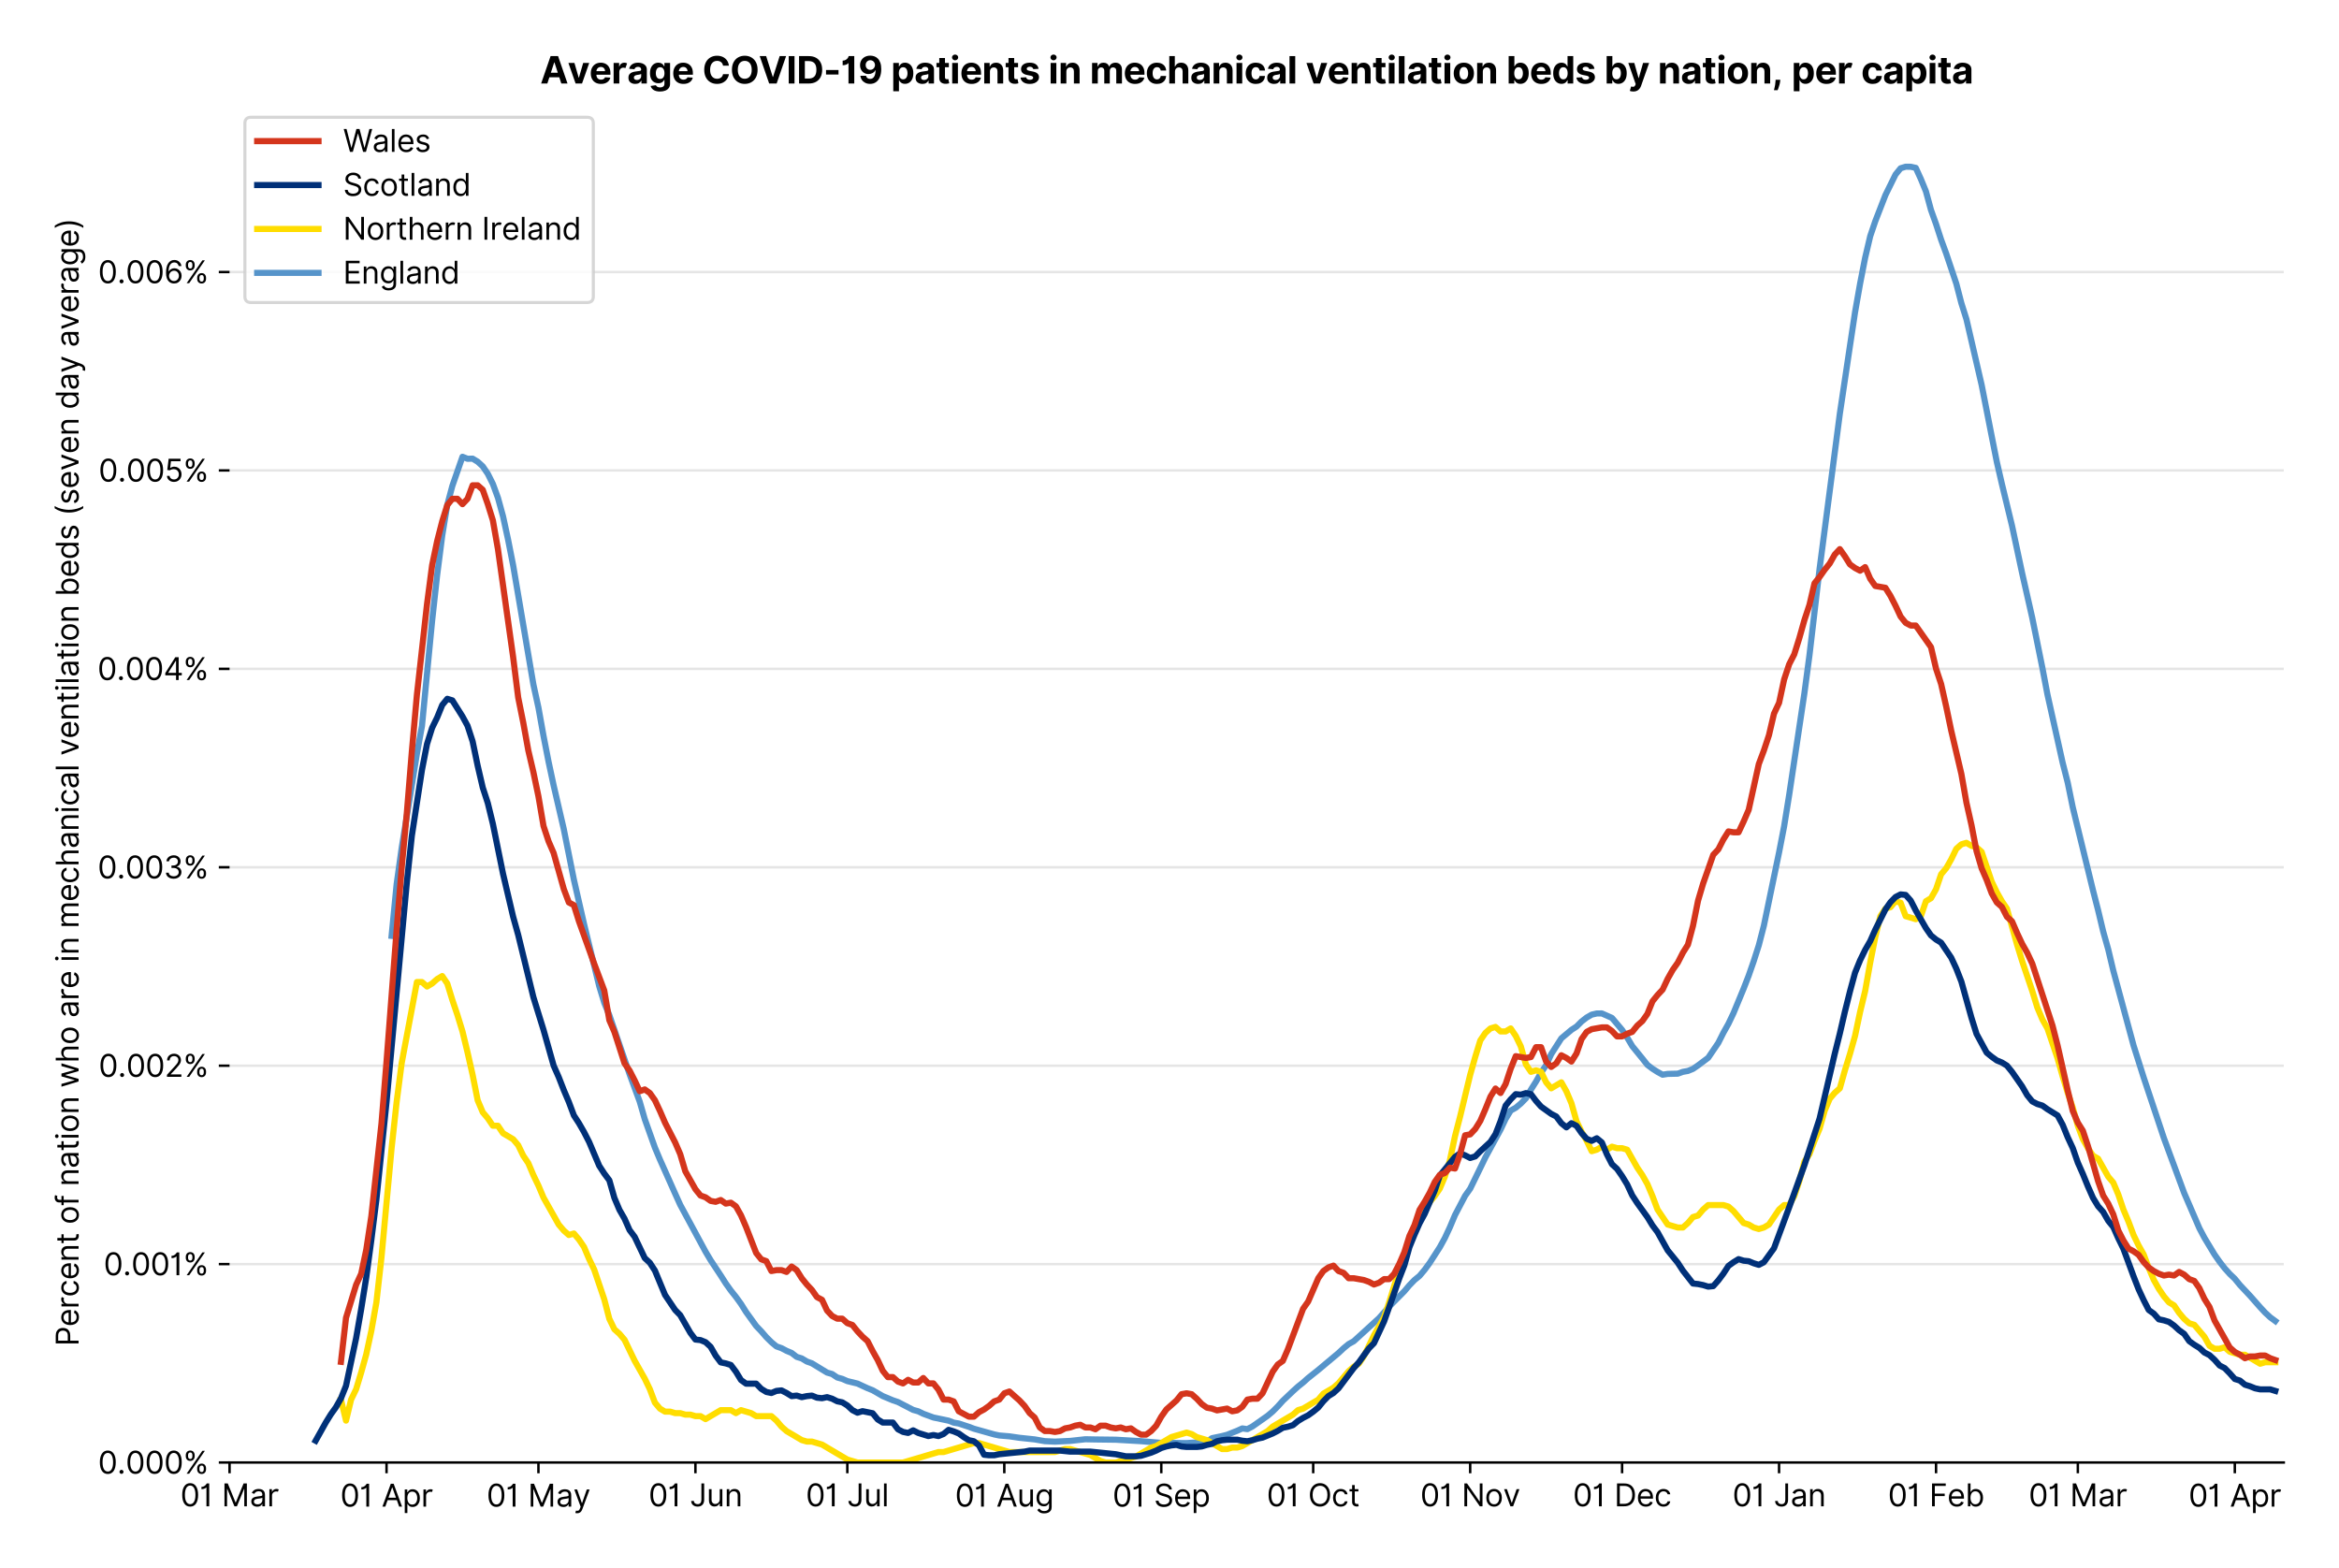 <?xml version="1.0" encoding="utf-8" standalone="no"?>
<!DOCTYPE svg PUBLIC "-//W3C//DTD SVG 1.1//EN"
  "http://www.w3.org/Graphics/SVG/1.1/DTD/svg11.dtd">
<svg version="1.1" viewBox="0 0 762.425 511.276" xmlns="http://www.w3.org/2000/svg" xmlns:xlink="http://www.w3.org/1999/xlink">
 <defs>
  <style type="text/css">*{stroke-linecap:butt;stroke-linejoin:round;}</style>
 </defs>
 <g id="figure_1">
  <g id="patch_1">
   <path d="M 0 511.276 
L 762.425 511.276 
L 762.425 0 
L 0 0 
z
" style="fill:#ffffff;"/>
  </g>
  <g id="axes_1">
   <g id="patch_2">
    <path d="M 74.825 476.745 
L 744.425 476.745 
L 744.425 33.225 
L 74.825 33.225 
z
" style="fill:#ffffff;"/>
   </g>
   <g id="matplotlib.axis_1">
    <g id="xtick_1">
     <g id="line2d_1">
      <defs>
       <path d="M 0 0 
L 0 3.5 
" id="m4915158e0a" style="stroke:#000000;stroke-width:0.8;"/>
      </defs>
      <g>
       <use style="stroke:#000000;stroke-width:0.8;" x="74.825" xlink:href="#m4915158e0a" y="476.745"/>
      </g>
     </g>
     <g id="text_1">
      <!-- 01 Mar -->
      <g transform="translate(58.788 491.018)scale(0.1 -0.1)">
       <defs>
        <path d="M 2000 -64 
Q 1230 -64 806 561 
Q 382 1186 382 2327 
Q 382 3459 809 4088 
Q 1236 4718 2000 4718 
Q 2764 4718 3191 4088 
Q 3618 3459 3618 2327 
Q 3618 1186 3194 561 
Q 2771 -64 2000 -64 
z
M 2000 436 
Q 2509 436 2791 927 
Q 3073 1418 3073 2327 
Q 3073 3234 2789 3730 
Q 2505 4227 2000 4227 
Q 1496 4227 1211 3730 
Q 927 3234 927 2327 
Q 927 1418 1210 927 
Q 1493 436 2000 436 
z
" id="Inter-Regular-30" transform="scale(0.016)"/>
        <path d="M 1973 4655 
L 1973 0 
L 1409 0 
L 1409 3836 
L 1373 3836 
Q 1341 3773 1209 3692 
Q 1077 3611 868 3551 
Q 659 3491 391 3491 
L 391 3964 
Q 661 3964 859 4061 
Q 1057 4159 1190 4291 
Q 1323 4423 1392 4529 
Q 1461 4636 1473 4655 
L 1973 4655 
z
" id="Inter-Regular-31" transform="scale(0.016)"/>
        <path id="Inter-Regular-20" transform="scale(0.016)"/>
        <path d="M 564 4655 
L 1236 4655 
L 2818 791 
L 2873 791 
L 4455 4655 
L 5127 4655 
L 5127 0 
L 4600 0 
L 4600 3536 
L 4555 3536 
L 3100 0 
L 2591 0 
L 1136 3536 
L 1091 3536 
L 1091 0 
L 564 0 
L 564 4655 
z
" id="Inter-Regular-4d" transform="scale(0.016)"/>
        <path d="M 1518 -82 
Q 1186 -82 916 44 
Q 646 170 486 410 
Q 327 650 327 991 
Q 327 1291 445 1478 
Q 564 1666 761 1773 
Q 959 1880 1199 1933 
Q 1439 1986 1682 2018 
Q 2000 2059 2199 2080 
Q 2398 2102 2490 2154 
Q 2582 2207 2582 2336 
L 2582 2355 
Q 2582 2691 2399 2877 
Q 2216 3064 1846 3064 
Q 1461 3064 1243 2895 
Q 1025 2727 936 2536 
L 427 2718 
Q 564 3036 792 3214 
Q 1021 3393 1292 3464 
Q 1564 3536 1827 3536 
Q 1996 3536 2215 3496 
Q 2434 3457 2640 3334 
Q 2846 3211 2982 2963 
Q 3118 2716 3118 2300 
L 3118 0 
L 2582 0 
L 2582 473 
L 2555 473 
Q 2500 359 2373 229 
Q 2246 100 2034 9 
Q 1823 -82 1518 -82 
z
M 1600 400 
Q 1918 400 2137 525 
Q 2357 650 2469 847 
Q 2582 1045 2582 1264 
L 2582 1755 
Q 2548 1714 2433 1681 
Q 2318 1648 2169 1624 
Q 2021 1600 1881 1583 
Q 1741 1566 1655 1555 
Q 1446 1527 1265 1467 
Q 1084 1407 974 1287 
Q 864 1168 864 964 
Q 864 684 1072 542 
Q 1280 400 1600 400 
z
" id="Inter-Regular-61" transform="scale(0.016)"/>
        <path d="M 491 0 
L 491 3491 
L 1009 3491 
L 1009 2964 
L 1046 2964 
Q 1139 3223 1389 3384 
Q 1639 3545 1955 3545 
Q 2100 3545 2209 3511 
Q 2318 3477 2400 3418 
L 2218 2964 
Q 2161 2993 2085 3010 
Q 2009 3027 1909 3027 
Q 1527 3027 1277 2794 
Q 1027 2561 1027 2209 
L 1027 0 
L 491 0 
z
" id="Inter-Regular-72" transform="scale(0.016)"/>
       </defs>
       <use xlink:href="#Inter-Regular-30"/>
       <use x="62.5" xlink:href="#Inter-Regular-31"/>
       <use x="106.676" xlink:href="#Inter-Regular-20"/>
       <use x="134.801" xlink:href="#Inter-Regular-4d"/>
       <use x="225.994" xlink:href="#Inter-Regular-61"/>
       <use x="282.386" xlink:href="#Inter-Regular-72"/>
      </g>
     </g>
    </g>
    <g id="xtick_2">
     <g id="line2d_2">
      <g>
       <use style="stroke:#000000;stroke-width:0.8;" x="125.994" xlink:href="#m4915158e0a" y="476.745"/>
      </g>
     </g>
     <g id="text_2">
      <!-- 01 Apr -->
      <g transform="translate(110.908 491.117)scale(0.1 -0.1)">
       <defs>
        <path d="M 755 0 
L 164 0 
L 1873 4655 
L 2455 4655 
L 4164 0 
L 3573 0 
L 3105 1318 
L 1223 1318 
L 755 0 
z
M 1400 1818 
L 2927 1818 
L 2182 3918 
L 2146 3918 
L 1400 1818 
z
" id="Inter-Regular-41" transform="scale(0.016)"/>
        <path d="M 491 -1309 
L 491 3491 
L 1009 3491 
L 1009 2936 
L 1073 2936 
Q 1132 3027 1237 3169 
Q 1343 3311 1542 3423 
Q 1741 3536 2082 3536 
Q 2523 3536 2859 3315 
Q 3196 3095 3384 2690 
Q 3573 2286 3573 1736 
Q 3573 1182 3384 776 
Q 3196 370 2861 148 
Q 2527 -73 2091 -73 
Q 1755 -73 1552 39 
Q 1350 152 1241 296 
Q 1132 441 1073 536 
L 1027 536 
L 1027 -1309 
L 491 -1309 
z
M 1018 1745 
Q 1018 1152 1276 780 
Q 1534 409 2018 409 
Q 2355 409 2581 587 
Q 2807 766 2921 1069 
Q 3036 1373 3036 1745 
Q 3036 2114 2923 2410 
Q 2811 2707 2585 2881 
Q 2359 3055 2018 3055 
Q 1527 3055 1272 2693 
Q 1018 2332 1018 1745 
z
" id="Inter-Regular-70" transform="scale(0.016)"/>
       </defs>
       <use xlink:href="#Inter-Regular-30"/>
       <use x="62.5" xlink:href="#Inter-Regular-31"/>
       <use x="106.676" xlink:href="#Inter-Regular-20"/>
       <use x="134.801" xlink:href="#Inter-Regular-41"/>
       <use x="202.415" xlink:href="#Inter-Regular-70"/>
       <use x="263.352" xlink:href="#Inter-Regular-72"/>
      </g>
     </g>
    </g>
    <g id="xtick_3">
     <g id="line2d_3">
      <g>
       <use style="stroke:#000000;stroke-width:0.8;" x="175.512" xlink:href="#m4915158e0a" y="476.745"/>
      </g>
     </g>
     <g id="text_3">
      <!-- 01 May -->
      <g transform="translate(158.609 491.117)scale(0.1 -0.1)">
       <defs>
        <path d="M 818 -1355 
Q 682 -1355 575 -1333 
Q 468 -1311 427 -1291 
L 564 -818 
Q 857 -893 1053 -814 
Q 1250 -736 1391 -345 
L 1509 -18 
L 218 3491 
L 800 3491 
L 1764 709 
L 1800 709 
L 2764 3491 
L 3346 3491 
L 1846 -564 
Q 1550 -1355 818 -1355 
z
" id="Inter-Regular-79" transform="scale(0.016)"/>
       </defs>
       <use xlink:href="#Inter-Regular-30"/>
       <use x="62.5" xlink:href="#Inter-Regular-31"/>
       <use x="106.676" xlink:href="#Inter-Regular-20"/>
       <use x="134.801" xlink:href="#Inter-Regular-4d"/>
       <use x="225.994" xlink:href="#Inter-Regular-61"/>
       <use x="282.386" xlink:href="#Inter-Regular-79"/>
      </g>
     </g>
    </g>
    <g id="xtick_4">
     <g id="line2d_4">
      <g>
       <use style="stroke:#000000;stroke-width:0.8;" x="226.68" xlink:href="#m4915158e0a" y="476.745"/>
      </g>
     </g>
     <g id="text_4">
      <!-- 01 Jun -->
      <g transform="translate(211.396 491.018)scale(0.1 -0.1)">
       <defs>
        <path d="M 2346 4655 
L 2909 4655 
L 2909 1327 
Q 2909 657 2549 296 
Q 2189 -64 1582 -64 
Q 1200 -64 902 76 
Q 605 216 434 475 
Q 264 734 264 1091 
L 818 1091 
Q 818 795 1034 615 
Q 1250 436 1582 436 
Q 1948 436 2147 664 
Q 2346 893 2346 1327 
L 2346 4655 
z
" id="Inter-Regular-4a" transform="scale(0.016)"/>
        <path d="M 2691 1427 
L 2691 3491 
L 3227 3491 
L 3227 0 
L 2691 0 
L 2691 591 
L 2655 591 
Q 2532 325 2273 140 
Q 2014 -45 1618 -45 
Q 1127 -45 809 280 
Q 491 605 491 1273 
L 491 3491 
L 1027 3491 
L 1027 1309 
Q 1027 927 1242 700 
Q 1457 473 1791 473 
Q 1991 473 2199 575 
Q 2407 677 2549 888 
Q 2691 1100 2691 1427 
z
" id="Inter-Regular-75" transform="scale(0.016)"/>
        <path d="M 1027 2100 
L 1027 0 
L 491 0 
L 491 3491 
L 1009 3491 
L 1009 2945 
L 1055 2945 
Q 1177 3211 1427 3373 
Q 1677 3536 2073 3536 
Q 2602 3536 2928 3211 
Q 3255 2886 3255 2218 
L 3255 0 
L 2718 0 
L 2718 2182 
Q 2718 2593 2504 2824 
Q 2291 3055 1918 3055 
Q 1534 3055 1280 2806 
Q 1027 2557 1027 2100 
z
" id="Inter-Regular-6e" transform="scale(0.016)"/>
       </defs>
       <use xlink:href="#Inter-Regular-30"/>
       <use x="62.5" xlink:href="#Inter-Regular-31"/>
       <use x="106.676" xlink:href="#Inter-Regular-20"/>
       <use x="134.801" xlink:href="#Inter-Regular-4a"/>
       <use x="189.063" xlink:href="#Inter-Regular-75"/>
       <use x="247.159" xlink:href="#Inter-Regular-6e"/>
      </g>
     </g>
    </g>
    <g id="xtick_5">
     <g id="line2d_5">
      <g>
       <use style="stroke:#000000;stroke-width:0.8;" x="276.198" xlink:href="#m4915158e0a" y="476.745"/>
      </g>
     </g>
     <g id="text_5">
      <!-- 01 Jul -->
      <g transform="translate(262.655 491.018)scale(0.1 -0.1)">
       <defs>
        <path d="M 1027 4655 
L 1027 0 
L 491 0 
L 491 4655 
L 1027 4655 
z
" id="Inter-Regular-6c" transform="scale(0.016)"/>
       </defs>
       <use xlink:href="#Inter-Regular-30"/>
       <use x="62.5" xlink:href="#Inter-Regular-31"/>
       <use x="106.676" xlink:href="#Inter-Regular-20"/>
       <use x="134.801" xlink:href="#Inter-Regular-4a"/>
       <use x="189.063" xlink:href="#Inter-Regular-75"/>
       <use x="247.159" xlink:href="#Inter-Regular-6c"/>
      </g>
     </g>
    </g>
    <g id="xtick_6">
     <g id="line2d_6">
      <g>
       <use style="stroke:#000000;stroke-width:0.8;" x="327.367" xlink:href="#m4915158e0a" y="476.745"/>
      </g>
     </g>
     <g id="text_6">
      <!-- 01 Aug -->
      <g transform="translate(311.295 491.117)scale(0.1 -0.1)">
       <defs>
        <path d="M 1900 -1382 
Q 1316 -1382 976 -1169 
Q 636 -957 473 -682 
L 900 -382 
Q 973 -477 1084 -601 
Q 1196 -725 1390 -817 
Q 1584 -909 1900 -909 
Q 2323 -909 2598 -704 
Q 2873 -500 2873 -64 
L 2873 645 
L 2827 645 
Q 2768 550 2660 410 
Q 2552 270 2351 162 
Q 2150 55 1809 55 
Q 1386 55 1051 255 
Q 716 455 521 836 
Q 327 1218 327 1764 
Q 327 2300 516 2699 
Q 705 3098 1041 3317 
Q 1377 3536 1818 3536 
Q 2159 3536 2360 3423 
Q 2561 3311 2669 3169 
Q 2777 3027 2836 2936 
L 2891 2936 
L 2891 3491 
L 3409 3491 
L 3409 -100 
Q 3409 -550 3205 -833 
Q 3002 -1116 2660 -1249 
Q 2318 -1382 1900 -1382 
z
M 1882 536 
Q 2366 536 2624 864 
Q 2882 1193 2882 1773 
Q 2882 2339 2627 2697 
Q 2373 3055 1882 3055 
Q 1541 3055 1315 2882 
Q 1089 2709 976 2418 
Q 864 2127 864 1773 
Q 864 1227 1120 881 
Q 1377 536 1882 536 
z
" id="Inter-Regular-67" transform="scale(0.016)"/>
       </defs>
       <use xlink:href="#Inter-Regular-30"/>
       <use x="62.5" xlink:href="#Inter-Regular-31"/>
       <use x="106.676" xlink:href="#Inter-Regular-20"/>
       <use x="134.801" xlink:href="#Inter-Regular-41"/>
       <use x="202.415" xlink:href="#Inter-Regular-75"/>
       <use x="260.511" xlink:href="#Inter-Regular-67"/>
      </g>
     </g>
    </g>
    <g id="xtick_7">
     <g id="line2d_7">
      <g>
       <use style="stroke:#000000;stroke-width:0.8;" x="378.536" xlink:href="#m4915158e0a" y="476.745"/>
      </g>
     </g>
     <g id="text_7">
      <!-- 01 Sep -->
      <g transform="translate(362.648 491.117)scale(0.1 -0.1)">
       <defs>
        <path d="M 3109 3491 
Q 3068 3836 2777 4027 
Q 2486 4218 2064 4218 
Q 1600 4218 1318 3999 
Q 1036 3780 1036 3445 
Q 1036 3195 1189 3042 
Q 1343 2889 1553 2803 
Q 1764 2718 1936 2673 
L 2409 2545 
Q 2591 2498 2815 2414 
Q 3039 2330 3244 2185 
Q 3450 2041 3584 1816 
Q 3718 1591 3718 1264 
Q 3718 886 3521 581 
Q 3325 277 2949 97 
Q 2573 -82 2036 -82 
Q 1286 -82 845 272 
Q 405 627 364 1200 
L 946 1200 
Q 968 936 1124 764 
Q 1280 593 1519 510 
Q 1759 427 2036 427 
Q 2359 427 2616 533 
Q 2873 639 3023 828 
Q 3173 1018 3173 1273 
Q 3173 1505 3043 1650 
Q 2914 1795 2702 1886 
Q 2491 1977 2246 2045 
L 1673 2209 
Q 1127 2366 809 2657 
Q 491 2948 491 3418 
Q 491 3809 703 4101 
Q 916 4393 1276 4555 
Q 1636 4718 2082 4718 
Q 2532 4718 2882 4558 
Q 3232 4398 3437 4120 
Q 3643 3843 3655 3491 
L 3109 3491 
z
" id="Inter-Regular-53" transform="scale(0.016)"/>
        <path d="M 1955 -73 
Q 1450 -73 1085 151 
Q 721 375 524 778 
Q 327 1182 327 1718 
Q 327 2255 524 2665 
Q 721 3075 1074 3305 
Q 1427 3536 1900 3536 
Q 2173 3536 2439 3445 
Q 2705 3355 2923 3151 
Q 3141 2948 3270 2614 
Q 3400 2280 3400 1791 
L 3400 1564 
L 866 1564 
Q 884 1005 1183 707 
Q 1482 409 1955 409 
Q 2271 409 2498 545 
Q 2725 682 2827 955 
L 3346 809 
Q 3223 414 2854 170 
Q 2486 -73 1955 -73 
z
M 866 2027 
L 2855 2027 
Q 2855 2470 2595 2762 
Q 2336 3055 1900 3055 
Q 1593 3055 1368 2911 
Q 1143 2768 1013 2533 
Q 884 2298 866 2027 
z
" id="Inter-Regular-65" transform="scale(0.016)"/>
       </defs>
       <use xlink:href="#Inter-Regular-30"/>
       <use x="62.5" xlink:href="#Inter-Regular-31"/>
       <use x="106.676" xlink:href="#Inter-Regular-20"/>
       <use x="134.801" xlink:href="#Inter-Regular-53"/>
       <use x="198.58" xlink:href="#Inter-Regular-65"/>
       <use x="256.818" xlink:href="#Inter-Regular-70"/>
      </g>
     </g>
    </g>
    <g id="xtick_8">
     <g id="line2d_8">
      <g>
       <use style="stroke:#000000;stroke-width:0.8;" x="428.054" xlink:href="#m4915158e0a" y="476.745"/>
      </g>
     </g>
     <g id="text_8">
      <!-- 01 Oct -->
      <g transform="translate(412.897 491.018)scale(0.1 -0.1)">
       <defs>
        <path d="M 4491 2327 
Q 4491 1591 4225 1054 
Q 3959 518 3495 227 
Q 3032 -64 2436 -64 
Q 1841 -64 1377 227 
Q 914 518 648 1054 
Q 382 1591 382 2327 
Q 382 3064 648 3600 
Q 914 4136 1377 4427 
Q 1841 4718 2436 4718 
Q 3032 4718 3495 4427 
Q 3959 4136 4225 3600 
Q 4491 3064 4491 2327 
z
M 3946 2327 
Q 3946 2932 3744 3348 
Q 3543 3764 3201 3977 
Q 2859 4191 2436 4191 
Q 2014 4191 1672 3977 
Q 1330 3764 1128 3348 
Q 927 2932 927 2327 
Q 927 1723 1128 1307 
Q 1330 891 1672 677 
Q 2014 464 2436 464 
Q 2859 464 3201 677 
Q 3543 891 3744 1307 
Q 3946 1723 3946 2327 
z
" id="Inter-Regular-4f" transform="scale(0.016)"/>
        <path d="M 1909 -73 
Q 1418 -73 1063 159 
Q 709 391 518 798 
Q 327 1205 327 1727 
Q 327 2259 524 2667 
Q 721 3075 1074 3305 
Q 1427 3536 1900 3536 
Q 2268 3536 2563 3400 
Q 2859 3264 3047 3018 
Q 3236 2773 3282 2445 
L 2746 2445 
Q 2684 2684 2474 2869 
Q 2264 3055 1909 3055 
Q 1439 3055 1151 2697 
Q 864 2339 864 1745 
Q 864 1139 1148 774 
Q 1432 409 1909 409 
Q 2223 409 2447 570 
Q 2671 732 2746 1018 
L 3282 1018 
Q 3236 709 3058 462 
Q 2880 216 2588 71 
Q 2296 -73 1909 -73 
z
" id="Inter-Regular-63" transform="scale(0.016)"/>
        <path d="M 2009 3491 
L 2009 3036 
L 1264 3036 
L 1264 1000 
Q 1264 773 1331 660 
Q 1398 548 1503 510 
Q 1609 473 1727 473 
Q 1816 473 1873 483 
Q 1930 493 1964 500 
L 2073 18 
Q 2018 -2 1920 -23 
Q 1823 -45 1673 -45 
Q 1446 -45 1228 52 
Q 1011 150 869 350 
Q 727 550 727 855 
L 727 3036 
L 200 3036 
L 200 3491 
L 727 3491 
L 727 4327 
L 1264 4327 
L 1264 3491 
L 2009 3491 
z
" id="Inter-Regular-74" transform="scale(0.016)"/>
       </defs>
       <use xlink:href="#Inter-Regular-30"/>
       <use x="62.5" xlink:href="#Inter-Regular-31"/>
       <use x="106.676" xlink:href="#Inter-Regular-20"/>
       <use x="134.801" xlink:href="#Inter-Regular-4f"/>
       <use x="210.938" xlink:href="#Inter-Regular-63"/>
       <use x="266.761" xlink:href="#Inter-Regular-74"/>
      </g>
     </g>
    </g>
    <g id="xtick_9">
     <g id="line2d_9">
      <g>
       <use style="stroke:#000000;stroke-width:0.8;" x="479.222" xlink:href="#m4915158e0a" y="476.745"/>
      </g>
     </g>
     <g id="text_9">
      <!-- 01 Nov -->
      <g transform="translate(462.951 491.018)scale(0.1 -0.1)">
       <defs>
        <path d="M 4255 4655 
L 4255 0 
L 3709 0 
L 1173 3655 
L 1127 3655 
L 1127 0 
L 564 0 
L 564 4655 
L 1109 4655 
L 3655 991 
L 3700 991 
L 3700 4655 
L 4255 4655 
z
" id="Inter-Regular-4e" transform="scale(0.016)"/>
        <path d="M 1909 -73 
Q 1436 -73 1080 152 
Q 725 377 526 781 
Q 327 1186 327 1727 
Q 327 2273 526 2679 
Q 725 3086 1080 3311 
Q 1436 3536 1909 3536 
Q 2382 3536 2737 3311 
Q 3093 3086 3292 2679 
Q 3491 2273 3491 1727 
Q 3491 1186 3292 781 
Q 3093 377 2737 152 
Q 2382 -73 1909 -73 
z
M 1909 409 
Q 2268 409 2500 593 
Q 2732 777 2843 1077 
Q 2955 1377 2955 1727 
Q 2955 2077 2843 2379 
Q 2732 2682 2500 2868 
Q 2268 3055 1909 3055 
Q 1550 3055 1318 2868 
Q 1086 2682 975 2379 
Q 864 2077 864 1727 
Q 864 1377 975 1077 
Q 1086 777 1318 593 
Q 1550 409 1909 409 
z
" id="Inter-Regular-6f" transform="scale(0.016)"/>
        <path d="M 3346 3491 
L 2055 0 
L 1509 0 
L 218 3491 
L 800 3491 
L 1764 709 
L 1800 709 
L 2764 3491 
L 3346 3491 
z
" id="Inter-Regular-76" transform="scale(0.016)"/>
       </defs>
       <use xlink:href="#Inter-Regular-30"/>
       <use x="62.5" xlink:href="#Inter-Regular-31"/>
       <use x="106.676" xlink:href="#Inter-Regular-20"/>
       <use x="134.801" xlink:href="#Inter-Regular-4e"/>
       <use x="210.085" xlink:href="#Inter-Regular-6f"/>
       <use x="269.744" xlink:href="#Inter-Regular-76"/>
      </g>
     </g>
    </g>
    <g id="xtick_10">
     <g id="line2d_10">
      <g>
       <use style="stroke:#000000;stroke-width:0.8;" x="528.74" xlink:href="#m4915158e0a" y="476.745"/>
      </g>
     </g>
     <g id="text_10">
      <!-- 01 Dec -->
      <g transform="translate(512.704 491.018)scale(0.1 -0.1)">
       <defs>
        <path d="M 2000 0 
L 564 0 
L 564 4655 
L 2064 4655 
Q 2741 4655 3223 4376 
Q 3705 4098 3961 3578 
Q 4218 3059 4218 2336 
Q 4218 1609 3959 1085 
Q 3700 561 3204 280 
Q 2709 0 2000 0 
z
M 1127 500 
L 1964 500 
Q 2830 500 3251 992 
Q 3673 1484 3673 2336 
Q 3673 3182 3259 3668 
Q 2846 4155 2027 4155 
L 1127 4155 
L 1127 500 
z
" id="Inter-Regular-44" transform="scale(0.016)"/>
       </defs>
       <use xlink:href="#Inter-Regular-30"/>
       <use x="62.5" xlink:href="#Inter-Regular-31"/>
       <use x="106.676" xlink:href="#Inter-Regular-20"/>
       <use x="134.801" xlink:href="#Inter-Regular-44"/>
       <use x="206.676" xlink:href="#Inter-Regular-65"/>
       <use x="264.915" xlink:href="#Inter-Regular-63"/>
      </g>
     </g>
    </g>
    <g id="xtick_11">
     <g id="line2d_11">
      <g>
       <use style="stroke:#000000;stroke-width:0.8;" x="579.909" xlink:href="#m4915158e0a" y="476.745"/>
      </g>
     </g>
     <g id="text_11">
      <!-- 01 Jan -->
      <g transform="translate(564.71 491.018)scale(0.1 -0.1)">
       <use xlink:href="#Inter-Regular-30"/>
       <use x="62.5" xlink:href="#Inter-Regular-31"/>
       <use x="106.676" xlink:href="#Inter-Regular-20"/>
       <use x="134.801" xlink:href="#Inter-Regular-4a"/>
       <use x="189.063" xlink:href="#Inter-Regular-61"/>
       <use x="245.455" xlink:href="#Inter-Regular-6e"/>
      </g>
     </g>
    </g>
    <g id="xtick_12">
     <g id="line2d_12">
      <g>
       <use style="stroke:#000000;stroke-width:0.8;" x="631.078" xlink:href="#m4915158e0a" y="476.745"/>
      </g>
     </g>
     <g id="text_12">
      <!-- 01 Feb -->
      <g transform="translate(615.389 491.018)scale(0.1 -0.1)">
       <defs>
        <path d="M 564 0 
L 564 4655 
L 3355 4655 
L 3355 4155 
L 1127 4155 
L 1127 2582 
L 3146 2582 
L 3146 2082 
L 1127 2082 
L 1127 0 
L 564 0 
z
" id="Inter-Regular-46" transform="scale(0.016)"/>
        <path d="M 564 0 
L 564 4655 
L 1100 4655 
L 1100 2936 
L 1146 2936 
Q 1205 3027 1310 3169 
Q 1416 3311 1615 3423 
Q 1814 3536 2155 3536 
Q 2596 3536 2932 3315 
Q 3268 3095 3457 2690 
Q 3646 2286 3646 1736 
Q 3646 1182 3457 776 
Q 3268 370 2934 148 
Q 2600 -73 2164 -73 
Q 1827 -73 1625 39 
Q 1423 152 1314 296 
Q 1205 441 1146 536 
L 1082 536 
L 1082 0 
L 564 0 
z
M 1091 1745 
Q 1091 1152 1349 780 
Q 1607 409 2091 409 
Q 2427 409 2653 587 
Q 2880 766 2994 1069 
Q 3109 1373 3109 1745 
Q 3109 2114 2996 2410 
Q 2884 2707 2658 2881 
Q 2432 3055 2091 3055 
Q 1600 3055 1345 2693 
Q 1091 2332 1091 1745 
z
" id="Inter-Regular-62" transform="scale(0.016)"/>
       </defs>
       <use xlink:href="#Inter-Regular-30"/>
       <use x="62.5" xlink:href="#Inter-Regular-31"/>
       <use x="106.676" xlink:href="#Inter-Regular-20"/>
       <use x="134.801" xlink:href="#Inter-Regular-46"/>
       <use x="193.466" xlink:href="#Inter-Regular-65"/>
       <use x="251.705" xlink:href="#Inter-Regular-62"/>
      </g>
     </g>
    </g>
    <g id="xtick_13">
     <g id="line2d_13">
      <g>
       <use style="stroke:#000000;stroke-width:0.8;" x="677.295" xlink:href="#m4915158e0a" y="476.745"/>
      </g>
     </g>
     <g id="text_13">
      <!-- 01 Mar -->
      <g transform="translate(661.258 491.018)scale(0.1 -0.1)">
       <use xlink:href="#Inter-Regular-30"/>
       <use x="62.5" xlink:href="#Inter-Regular-31"/>
       <use x="106.676" xlink:href="#Inter-Regular-20"/>
       <use x="134.801" xlink:href="#Inter-Regular-4d"/>
       <use x="225.994" xlink:href="#Inter-Regular-61"/>
       <use x="282.386" xlink:href="#Inter-Regular-72"/>
      </g>
     </g>
    </g>
    <g id="xtick_14">
     <g id="line2d_14">
      <g>
       <use style="stroke:#000000;stroke-width:0.8;" x="728.463" xlink:href="#m4915158e0a" y="476.745"/>
      </g>
     </g>
     <g id="text_14">
      <!-- 01 Apr -->
      <g transform="translate(713.378 491.117)scale(0.1 -0.1)">
       <use xlink:href="#Inter-Regular-30"/>
       <use x="62.5" xlink:href="#Inter-Regular-31"/>
       <use x="106.676" xlink:href="#Inter-Regular-20"/>
       <use x="134.801" xlink:href="#Inter-Regular-41"/>
       <use x="202.415" xlink:href="#Inter-Regular-70"/>
       <use x="263.352" xlink:href="#Inter-Regular-72"/>
      </g>
     </g>
    </g>
   </g>
   <g id="matplotlib.axis_2">
    <g id="ytick_1">
     <g id="line2d_15">
      <path clip-path="url(#p3d1900fc2d)" d="M 74.825 476.745 
L 744.425 476.745 
" style="fill:none;stroke:#e5e5e5;stroke-linecap:square;stroke-width:0.8;"/>
     </g>
     <g id="line2d_16">
      <defs>
       <path d="M 0 0 
L -3.5 0 
" id="m60b725b68f" style="stroke:#000000;stroke-width:0.8;"/>
      </defs>
      <g>
       <use style="stroke:#000000;stroke-width:0.8;" x="74.825" xlink:href="#m60b725b68f" y="476.745"/>
      </g>
     </g>
     <g id="text_15">
      <!-- 0.000% -->
      <g transform="translate(31.944 480.382)scale(0.1 -0.1)">
       <defs>
        <path d="M 882 -36 
Q 714 -36 593 84 
Q 473 205 473 373 
Q 473 541 593 661 
Q 714 782 882 782 
Q 1050 782 1170 661 
Q 1291 541 1291 373 
Q 1291 205 1170 84 
Q 1050 -36 882 -36 
z
" id="Inter-Regular-2e" transform="scale(0.016)"/>
        <path d="M 2855 873 
L 2855 1118 
Q 2855 1373 2960 1585 
Q 3066 1798 3269 1926 
Q 3473 2055 3764 2055 
Q 4059 2055 4259 1926 
Q 4459 1798 4561 1585 
Q 4664 1373 4664 1118 
L 4664 873 
Q 4664 618 4560 405 
Q 4457 193 4256 64 
Q 4055 -64 3764 -64 
Q 3468 -64 3266 64 
Q 3064 193 2959 405 
Q 2855 618 2855 873 
z
M 536 3536 
L 536 3782 
Q 536 4036 642 4248 
Q 748 4461 951 4589 
Q 1155 4718 1446 4718 
Q 1741 4718 1941 4589 
Q 2141 4461 2243 4248 
Q 2346 4036 2346 3782 
L 2346 3536 
Q 2346 3282 2242 3069 
Q 2139 2857 1937 2728 
Q 1736 2600 1446 2600 
Q 1150 2600 948 2728 
Q 746 2857 641 3069 
Q 536 3282 536 3536 
z
M 709 0 
L 3909 4655 
L 4427 4655 
L 1227 0 
L 709 0 
z
M 3318 1118 
L 3318 873 
Q 3318 661 3418 494 
Q 3518 327 3764 327 
Q 4002 327 4101 494 
Q 4200 661 4200 873 
L 4200 1118 
Q 4200 1330 4104 1497 
Q 4009 1664 3764 1664 
Q 3525 1664 3421 1497 
Q 3318 1330 3318 1118 
z
M 1000 3782 
L 1000 3536 
Q 1000 3325 1100 3158 
Q 1200 2991 1446 2991 
Q 1684 2991 1783 3158 
Q 1882 3325 1882 3536 
L 1882 3782 
Q 1882 3993 1786 4160 
Q 1691 4327 1446 4327 
Q 1207 4327 1103 4160 
Q 1000 3993 1000 3782 
z
" id="Inter-Regular-25" transform="scale(0.016)"/>
       </defs>
       <use xlink:href="#Inter-Regular-30"/>
       <use x="62.5" xlink:href="#Inter-Regular-2e"/>
       <use x="90.057" xlink:href="#Inter-Regular-30"/>
       <use x="152.557" xlink:href="#Inter-Regular-30"/>
       <use x="215.057" xlink:href="#Inter-Regular-30"/>
       <use x="277.557" xlink:href="#Inter-Regular-25"/>
      </g>
     </g>
    </g>
    <g id="ytick_2">
     <g id="line2d_17">
      <path clip-path="url(#p3d1900fc2d)" d="M 74.825 412.067 
L 744.425 412.067 
" style="fill:none;stroke:#e5e5e5;stroke-linecap:square;stroke-width:0.8;"/>
     </g>
     <g id="line2d_18">
      <g>
       <use style="stroke:#000000;stroke-width:0.8;" x="74.825" xlink:href="#m60b725b68f" y="412.067"/>
      </g>
     </g>
     <g id="text_16">
      <!-- 0.001% -->
      <g transform="translate(33.777 415.704)scale(0.1 -0.1)">
       <use xlink:href="#Inter-Regular-30"/>
       <use x="62.5" xlink:href="#Inter-Regular-2e"/>
       <use x="90.057" xlink:href="#Inter-Regular-30"/>
       <use x="152.557" xlink:href="#Inter-Regular-30"/>
       <use x="215.057" xlink:href="#Inter-Regular-31"/>
       <use x="259.233" xlink:href="#Inter-Regular-25"/>
      </g>
     </g>
    </g>
    <g id="ytick_3">
     <g id="line2d_19">
      <path clip-path="url(#p3d1900fc2d)" d="M 74.825 347.389 
L 744.425 347.389 
" style="fill:none;stroke:#e5e5e5;stroke-linecap:square;stroke-width:0.8;"/>
     </g>
     <g id="line2d_20">
      <g>
       <use style="stroke:#000000;stroke-width:0.8;" x="74.825" xlink:href="#m60b725b68f" y="347.389"/>
      </g>
     </g>
     <g id="text_17">
      <!-- 0.002% -->
      <g transform="translate(32.142 351.026)scale(0.1 -0.1)">
       <defs>
        <path d="M 482 0 
L 482 409 
L 2018 2091 
Q 2289 2386 2464 2605 
Q 2639 2825 2724 3019 
Q 2809 3214 2809 3427 
Q 2809 3795 2553 4011 
Q 2298 4227 1918 4227 
Q 1514 4227 1275 3985 
Q 1036 3743 1036 3345 
L 500 3345 
Q 500 3755 688 4064 
Q 877 4373 1203 4545 
Q 1530 4718 1936 4718 
Q 2346 4718 2661 4545 
Q 2977 4373 3156 4079 
Q 3336 3786 3336 3427 
Q 3336 3170 3244 2926 
Q 3152 2682 2926 2383 
Q 2700 2084 2300 1655 
L 1255 536 
L 1255 500 
L 3418 500 
L 3418 0 
L 482 0 
z
" id="Inter-Regular-32" transform="scale(0.016)"/>
       </defs>
       <use xlink:href="#Inter-Regular-30"/>
       <use x="62.5" xlink:href="#Inter-Regular-2e"/>
       <use x="90.057" xlink:href="#Inter-Regular-30"/>
       <use x="152.557" xlink:href="#Inter-Regular-30"/>
       <use x="215.057" xlink:href="#Inter-Regular-32"/>
       <use x="275.568" xlink:href="#Inter-Regular-25"/>
      </g>
     </g>
    </g>
    <g id="ytick_4">
     <g id="line2d_21">
      <path clip-path="url(#p3d1900fc2d)" d="M 74.825 282.711 
L 744.425 282.711 
" style="fill:none;stroke:#e5e5e5;stroke-linecap:square;stroke-width:0.8;"/>
     </g>
     <g id="line2d_22">
      <g>
       <use style="stroke:#000000;stroke-width:0.8;" x="74.825" xlink:href="#m60b725b68f" y="282.711"/>
      </g>
     </g>
     <g id="text_18">
      <!-- 0.003% -->
      <g transform="translate(31.83 286.348)scale(0.1 -0.1)">
       <defs>
        <path d="M 2055 -64 
Q 1605 -64 1253 90 
Q 902 245 696 521 
Q 491 798 473 1164 
L 1046 1164 
Q 1071 827 1356 631 
Q 1641 436 2046 436 
Q 2493 436 2783 664 
Q 3073 893 3073 1264 
Q 3073 1650 2787 1893 
Q 2502 2136 1973 2136 
L 1600 2136 
L 1600 2636 
L 1973 2636 
Q 2386 2636 2647 2856 
Q 2909 3077 2909 3445 
Q 2909 3798 2679 4012 
Q 2450 4227 2064 4227 
Q 1823 4227 1610 4139 
Q 1398 4052 1264 3887 
Q 1130 3723 1118 3491 
L 573 3491 
Q 586 3857 793 4133 
Q 1000 4409 1335 4563 
Q 1671 4718 2073 4718 
Q 2505 4718 2814 4544 
Q 3123 4370 3289 4086 
Q 3455 3802 3455 3473 
Q 3455 3080 3249 2802 
Q 3043 2525 2691 2418 
L 2691 2382 
Q 3132 2309 3379 2008 
Q 3627 1707 3627 1264 
Q 3627 884 3421 583 
Q 3216 282 2861 109 
Q 2507 -64 2055 -64 
z
" id="Inter-Regular-33" transform="scale(0.016)"/>
       </defs>
       <use xlink:href="#Inter-Regular-30"/>
       <use x="62.5" xlink:href="#Inter-Regular-2e"/>
       <use x="90.057" xlink:href="#Inter-Regular-30"/>
       <use x="152.557" xlink:href="#Inter-Regular-30"/>
       <use x="215.057" xlink:href="#Inter-Regular-33"/>
       <use x="278.693" xlink:href="#Inter-Regular-25"/>
      </g>
     </g>
    </g>
    <g id="ytick_5">
     <g id="line2d_23">
      <path clip-path="url(#p3d1900fc2d)" d="M 74.825 218.033 
L 744.425 218.033 
" style="fill:none;stroke:#e5e5e5;stroke-linecap:square;stroke-width:0.8;"/>
     </g>
     <g id="line2d_24">
      <g>
       <use style="stroke:#000000;stroke-width:0.8;" x="74.825" xlink:href="#m60b725b68f" y="218.033"/>
      </g>
     </g>
     <g id="text_19">
      <!-- 0.004% -->
      <g transform="translate(31.773 221.67)scale(0.1 -0.1)">
       <defs>
        <path d="M 373 955 
L 373 1418 
L 2418 4655 
L 3100 4655 
L 3100 1455 
L 3736 1455 
L 3736 955 
L 3100 955 
L 3100 0 
L 2564 0 
L 2564 955 
L 373 955 
z
M 2564 1455 
L 2564 3936 
L 2527 3936 
L 982 1491 
L 982 1455 
L 2564 1455 
z
" id="Inter-Regular-34" transform="scale(0.016)"/>
       </defs>
       <use xlink:href="#Inter-Regular-30"/>
       <use x="62.5" xlink:href="#Inter-Regular-2e"/>
       <use x="90.057" xlink:href="#Inter-Regular-30"/>
       <use x="152.557" xlink:href="#Inter-Regular-30"/>
       <use x="215.057" xlink:href="#Inter-Regular-34"/>
       <use x="279.261" xlink:href="#Inter-Regular-25"/>
      </g>
     </g>
    </g>
    <g id="ytick_6">
     <g id="line2d_25">
      <path clip-path="url(#p3d1900fc2d)" d="M 74.825 153.355 
L 744.425 153.355 
" style="fill:none;stroke:#e5e5e5;stroke-linecap:square;stroke-width:0.8;"/>
     </g>
     <g id="line2d_26">
      <g>
       <use style="stroke:#000000;stroke-width:0.8;" x="74.825" xlink:href="#m60b725b68f" y="153.355"/>
      </g>
     </g>
     <g id="text_20">
      <!-- 0.005% -->
      <g transform="translate(32.114 156.992)scale(0.1 -0.1)">
       <defs>
        <path d="M 1936 -64 
Q 1536 -64 1216 95 
Q 896 255 702 532 
Q 509 809 491 1164 
L 1036 1164 
Q 1068 848 1324 642 
Q 1580 436 1936 436 
Q 2223 436 2447 570 
Q 2671 705 2799 940 
Q 2927 1175 2927 1473 
Q 2927 1777 2794 2017 
Q 2661 2257 2429 2395 
Q 2198 2534 1900 2536 
Q 1686 2539 1461 2472 
Q 1236 2405 1091 2300 
L 564 2364 
L 846 4655 
L 3264 4655 
L 3264 4155 
L 1318 4155 
L 1155 2782 
L 1182 2782 
Q 1325 2895 1541 2970 
Q 1757 3045 1991 3045 
Q 2418 3045 2753 2842 
Q 3089 2639 3281 2286 
Q 3473 1934 3473 1482 
Q 3473 1036 3274 687 
Q 3075 339 2727 137 
Q 2380 -64 1936 -64 
z
" id="Inter-Regular-35" transform="scale(0.016)"/>
       </defs>
       <use xlink:href="#Inter-Regular-30"/>
       <use x="62.5" xlink:href="#Inter-Regular-2e"/>
       <use x="90.057" xlink:href="#Inter-Regular-30"/>
       <use x="152.557" xlink:href="#Inter-Regular-30"/>
       <use x="215.057" xlink:href="#Inter-Regular-35"/>
       <use x="275.852" xlink:href="#Inter-Regular-25"/>
      </g>
     </g>
    </g>
    <g id="ytick_7">
     <g id="line2d_27">
      <path clip-path="url(#p3d1900fc2d)" d="M 74.825 88.677 
L 744.425 88.677 
" style="fill:none;stroke:#e5e5e5;stroke-linecap:square;stroke-width:0.8;"/>
     </g>
     <g id="line2d_28">
      <g>
       <use style="stroke:#000000;stroke-width:0.8;" x="74.825" xlink:href="#m60b725b68f" y="88.677"/>
      </g>
     </g>
     <g id="text_21">
      <!-- 0.006% -->
      <g transform="translate(31.958 92.314)scale(0.1 -0.1)">
       <defs>
        <path d="M 2027 -64 
Q 1741 -59 1454 45 
Q 1168 150 932 399 
Q 696 648 552 1074 
Q 409 1500 409 2145 
Q 409 3386 861 4056 
Q 1314 4727 2100 4727 
Q 2686 4727 3073 4384 
Q 3461 4041 3546 3491 
L 2991 3491 
Q 2914 3811 2691 4019 
Q 2468 4227 2100 4227 
Q 1559 4227 1249 3755 
Q 939 3284 936 2427 
L 973 2427 
Q 1164 2716 1461 2880 
Q 1759 3045 2118 3045 
Q 2518 3045 2850 2846 
Q 3182 2648 3382 2299 
Q 3582 1950 3582 1500 
Q 3582 1068 3389 710 
Q 3196 352 2847 142 
Q 2498 -68 2027 -64 
z
M 2027 436 
Q 2314 436 2542 579 
Q 2771 723 2903 964 
Q 3036 1205 3036 1500 
Q 3036 1789 2908 2026 
Q 2780 2264 2556 2404 
Q 2332 2545 2046 2545 
Q 1757 2545 1525 2397 
Q 1293 2250 1157 2010 
Q 1021 1770 1018 1491 
Q 1018 1214 1149 973 
Q 1280 732 1508 584 
Q 1736 436 2027 436 
z
" id="Inter-Regular-36" transform="scale(0.016)"/>
       </defs>
       <use xlink:href="#Inter-Regular-30"/>
       <use x="62.5" xlink:href="#Inter-Regular-2e"/>
       <use x="90.057" xlink:href="#Inter-Regular-30"/>
       <use x="152.557" xlink:href="#Inter-Regular-30"/>
       <use x="215.057" xlink:href="#Inter-Regular-36"/>
       <use x="277.415" xlink:href="#Inter-Regular-25"/>
      </g>
     </g>
    </g>
    <g id="text_22">
     <!-- Percent of nation who are in mechanical ventilation beds (seven day average) -->
     <g transform="translate(25.614 438.816)rotate(-90)scale(0.1 -0.1)">
      <defs>
       <path d="M 564 0 
L 564 4655 
L 2136 4655 
Q 2684 4655 3033 4458 
Q 3382 4261 3550 3927 
Q 3718 3593 3718 3182 
Q 3718 2770 3551 2434 
Q 3384 2098 3036 1899 
Q 2689 1700 2146 1700 
L 1127 1700 
L 1127 0 
L 564 0 
z
M 1127 2200 
L 2127 2200 
Q 2689 2200 2926 2482 
Q 3164 2764 3164 3182 
Q 3164 3602 2925 3878 
Q 2686 4155 2118 4155 
L 1127 4155 
L 1127 2200 
z
" id="Inter-Regular-50" transform="scale(0.016)"/>
       <path d="M 2046 3491 
L 2046 3036 
L 1264 3036 
L 1264 0 
L 727 0 
L 727 3036 
L 164 3036 
L 164 3491 
L 727 3491 
L 727 3973 
Q 727 4273 868 4473 
Q 1009 4673 1234 4773 
Q 1459 4873 1709 4873 
Q 1907 4873 2032 4841 
Q 2157 4809 2218 4782 
L 2064 4318 
Q 2023 4332 1951 4352 
Q 1880 4373 1764 4373 
Q 1498 4373 1381 4239 
Q 1264 4105 1264 3845 
L 1264 3491 
L 2046 3491 
z
" id="Inter-Regular-66" transform="scale(0.016)"/>
       <path d="M 491 0 
L 491 3491 
L 1027 3491 
L 1027 0 
L 491 0 
z
M 764 4073 
Q 607 4073 494 4179 
Q 382 4286 382 4436 
Q 382 4586 494 4693 
Q 607 4800 764 4800 
Q 921 4800 1033 4693 
Q 1146 4586 1146 4436 
Q 1146 4286 1033 4179 
Q 921 4073 764 4073 
z
" id="Inter-Regular-69" transform="scale(0.016)"/>
       <path d="M 1282 0 
L 218 3491 
L 782 3491 
L 1536 818 
L 1573 818 
L 2318 3491 
L 2891 3491 
L 3627 827 
L 3664 827 
L 4418 3491 
L 4982 3491 
L 3918 0 
L 3391 0 
L 2627 2682 
L 2573 2682 
L 1809 0 
L 1282 0 
z
" id="Inter-Regular-77" transform="scale(0.016)"/>
       <path d="M 1027 2100 
L 1027 0 
L 491 0 
L 491 4655 
L 1027 4655 
L 1027 2945 
L 1073 2945 
Q 1196 3216 1442 3376 
Q 1689 3536 2100 3536 
Q 2636 3536 2963 3213 
Q 3291 2891 3291 2218 
L 3291 0 
L 2755 0 
L 2755 2182 
Q 2755 2598 2540 2826 
Q 2325 3055 1946 3055 
Q 1548 3055 1287 2806 
Q 1027 2557 1027 2100 
z
" id="Inter-Regular-68" transform="scale(0.016)"/>
       <path d="M 491 0 
L 491 3491 
L 1009 3491 
L 1009 2945 
L 1055 2945 
Q 1164 3225 1407 3380 
Q 1650 3536 1991 3536 
Q 2336 3536 2567 3380 
Q 2798 3225 2927 2945 
L 2964 2945 
Q 3098 3216 3366 3376 
Q 3634 3536 4009 3536 
Q 4477 3536 4775 3244 
Q 5073 2952 5073 2336 
L 5073 0 
L 4536 0 
L 4536 2336 
Q 4536 2723 4325 2889 
Q 4114 3055 3827 3055 
Q 3459 3055 3257 2833 
Q 3055 2611 3055 2273 
L 3055 0 
L 2509 0 
L 2509 2391 
Q 2509 2689 2316 2872 
Q 2123 3055 1818 3055 
Q 1609 3055 1428 2943 
Q 1248 2832 1137 2635 
Q 1027 2439 1027 2182 
L 1027 0 
L 491 0 
z
" id="Inter-Regular-6d" transform="scale(0.016)"/>
       <path d="M 1809 -73 
Q 1373 -73 1039 148 
Q 705 370 516 776 
Q 327 1182 327 1736 
Q 327 2286 516 2690 
Q 705 3095 1041 3315 
Q 1377 3536 1818 3536 
Q 2159 3536 2358 3423 
Q 2557 3311 2662 3169 
Q 2768 3027 2827 2936 
L 2873 2936 
L 2873 4655 
L 3409 4655 
L 3409 0 
L 2891 0 
L 2891 536 
L 2827 536 
Q 2768 441 2659 296 
Q 2550 152 2348 39 
Q 2146 -73 1809 -73 
z
M 1882 409 
Q 2366 409 2624 780 
Q 2882 1152 2882 1745 
Q 2882 2332 2627 2693 
Q 2373 3055 1882 3055 
Q 1541 3055 1315 2881 
Q 1089 2707 976 2410 
Q 864 2114 864 1745 
Q 864 1373 978 1069 
Q 1093 766 1319 587 
Q 1546 409 1882 409 
z
" id="Inter-Regular-64" transform="scale(0.016)"/>
       <path d="M 2964 2709 
L 2482 2573 
Q 2411 2755 2245 2914 
Q 2080 3073 1727 3073 
Q 1407 3073 1194 2926 
Q 982 2780 982 2555 
Q 982 2355 1127 2239 
Q 1273 2123 1582 2045 
L 2100 1918 
Q 3027 1691 3027 973 
Q 3027 673 2855 436 
Q 2684 200 2377 63 
Q 2071 -73 1664 -73 
Q 1130 -73 780 159 
Q 430 391 336 836 
L 846 964 
Q 989 400 1655 400 
Q 2030 400 2251 560 
Q 2473 720 2473 945 
Q 2473 1316 1955 1436 
L 1373 1573 
Q 893 1686 669 1926 
Q 446 2166 446 2527 
Q 446 2823 613 3050 
Q 780 3277 1069 3406 
Q 1359 3536 1727 3536 
Q 2246 3536 2542 3309 
Q 2839 3082 2964 2709 
z
" id="Inter-Regular-73" transform="scale(0.016)"/>
       <path d="M 682 1964 
Q 682 2823 906 3544 
Q 1130 4266 1546 4873 
L 2018 4873 
Q 1800 4573 1623 4095 
Q 1446 3618 1341 3061 
Q 1236 2505 1236 1964 
Q 1236 1423 1341 866 
Q 1446 309 1623 -168 
Q 1800 -645 2018 -945 
L 1546 -945 
Q 1130 -339 906 383 
Q 682 1105 682 1964 
z
" id="Inter-Regular-28" transform="scale(0.016)"/>
       <path d="M 1638 1940 
Q 1638 1081 1414 359 
Q 1191 -362 775 -969 
L 302 -969 
Q 520 -669 697 -191 
Q 875 286 979 842 
Q 1084 1399 1084 1940 
Q 1084 2481 979 3038 
Q 875 3595 697 4072 
Q 520 4549 302 4849 
L 775 4849 
Q 1191 4243 1414 3521 
Q 1638 2799 1638 1940 
z
" id="Inter-Regular-29" transform="scale(0.016)"/>
      </defs>
      <use xlink:href="#Inter-Regular-50"/>
      <use x="63.494" xlink:href="#Inter-Regular-65"/>
      <use x="121.733" xlink:href="#Inter-Regular-72"/>
      <use x="160.085" xlink:href="#Inter-Regular-63"/>
      <use x="215.909" xlink:href="#Inter-Regular-65"/>
      <use x="274.148" xlink:href="#Inter-Regular-6e"/>
      <use x="332.671" xlink:href="#Inter-Regular-74"/>
      <use x="369.034" xlink:href="#Inter-Regular-20"/>
      <use x="397.159" xlink:href="#Inter-Regular-6f"/>
      <use x="456.818" xlink:href="#Inter-Regular-66"/>
      <use x="492.898" xlink:href="#Inter-Regular-20"/>
      <use x="521.023" xlink:href="#Inter-Regular-6e"/>
      <use x="579.546" xlink:href="#Inter-Regular-61"/>
      <use x="635.938" xlink:href="#Inter-Regular-74"/>
      <use x="672.301" xlink:href="#Inter-Regular-69"/>
      <use x="696.023" xlink:href="#Inter-Regular-6f"/>
      <use x="755.682" xlink:href="#Inter-Regular-6e"/>
      <use x="814.205" xlink:href="#Inter-Regular-20"/>
      <use x="842.33" xlink:href="#Inter-Regular-77"/>
      <use x="923.58" xlink:href="#Inter-Regular-68"/>
      <use x="982.671" xlink:href="#Inter-Regular-6f"/>
      <use x="1042.33" xlink:href="#Inter-Regular-20"/>
      <use x="1070.455" xlink:href="#Inter-Regular-61"/>
      <use x="1126.847" xlink:href="#Inter-Regular-72"/>
      <use x="1165.199" xlink:href="#Inter-Regular-65"/>
      <use x="1223.438" xlink:href="#Inter-Regular-20"/>
      <use x="1251.563" xlink:href="#Inter-Regular-69"/>
      <use x="1275.284" xlink:href="#Inter-Regular-6e"/>
      <use x="1333.807" xlink:href="#Inter-Regular-20"/>
      <use x="1361.932" xlink:href="#Inter-Regular-6d"/>
      <use x="1448.864" xlink:href="#Inter-Regular-65"/>
      <use x="1507.103" xlink:href="#Inter-Regular-63"/>
      <use x="1562.926" xlink:href="#Inter-Regular-68"/>
      <use x="1622.017" xlink:href="#Inter-Regular-61"/>
      <use x="1678.409" xlink:href="#Inter-Regular-6e"/>
      <use x="1736.932" xlink:href="#Inter-Regular-69"/>
      <use x="1760.654" xlink:href="#Inter-Regular-63"/>
      <use x="1816.478" xlink:href="#Inter-Regular-61"/>
      <use x="1872.87" xlink:href="#Inter-Regular-6c"/>
      <use x="1896.591" xlink:href="#Inter-Regular-20"/>
      <use x="1924.716" xlink:href="#Inter-Regular-76"/>
      <use x="1980.398" xlink:href="#Inter-Regular-65"/>
      <use x="2038.637" xlink:href="#Inter-Regular-6e"/>
      <use x="2097.159" xlink:href="#Inter-Regular-74"/>
      <use x="2133.523" xlink:href="#Inter-Regular-69"/>
      <use x="2157.245" xlink:href="#Inter-Regular-6c"/>
      <use x="2180.966" xlink:href="#Inter-Regular-61"/>
      <use x="2237.358" xlink:href="#Inter-Regular-74"/>
      <use x="2273.722" xlink:href="#Inter-Regular-69"/>
      <use x="2297.444" xlink:href="#Inter-Regular-6f"/>
      <use x="2357.103" xlink:href="#Inter-Regular-6e"/>
      <use x="2415.625" xlink:href="#Inter-Regular-20"/>
      <use x="2443.75" xlink:href="#Inter-Regular-62"/>
      <use x="2505.824" xlink:href="#Inter-Regular-65"/>
      <use x="2564.063" xlink:href="#Inter-Regular-64"/>
      <use x="2626.137" xlink:href="#Inter-Regular-73"/>
      <use x="2678.41" xlink:href="#Inter-Regular-20"/>
      <use x="2706.535" xlink:href="#Inter-Regular-28"/>
      <use x="2742.756" xlink:href="#Inter-Regular-73"/>
      <use x="2795.029" xlink:href="#Inter-Regular-65"/>
      <use x="2853.267" xlink:href="#Inter-Regular-76"/>
      <use x="2908.949" xlink:href="#Inter-Regular-65"/>
      <use x="2967.188" xlink:href="#Inter-Regular-6e"/>
      <use x="3025.711" xlink:href="#Inter-Regular-20"/>
      <use x="3053.836" xlink:href="#Inter-Regular-64"/>
      <use x="3115.91" xlink:href="#Inter-Regular-61"/>
      <use x="3172.302" xlink:href="#Inter-Regular-79"/>
      <use x="3227.983" xlink:href="#Inter-Regular-20"/>
      <use x="3256.108" xlink:href="#Inter-Regular-61"/>
      <use x="3312.501" xlink:href="#Inter-Regular-76"/>
      <use x="3368.182" xlink:href="#Inter-Regular-65"/>
      <use x="3426.421" xlink:href="#Inter-Regular-72"/>
      <use x="3464.773" xlink:href="#Inter-Regular-61"/>
      <use x="3521.165" xlink:href="#Inter-Regular-67"/>
      <use x="3582.103" xlink:href="#Inter-Regular-65"/>
      <use x="3640.341" xlink:href="#Inter-Regular-29"/>
     </g>
    </g>
   </g>
   <g id="line2d_29">
    <path clip-path="url(#p3d1900fc2d)" d="M 127.644 305.073 
L 129.295 288.182 
L 130.945 276.346 
L 135.897 245.685 
L 137.548 236.654 
L 140.849 202.444 
L 142.5 187.424 
L 144.15 174.555 
L 145.801 164.574 
L 147.451 158.386 
L 150.753 148.897 
L 152.403 149.554 
L 154.054 149.505 
L 155.704 150.506 
L 157.355 152.016 
L 159.006 154.446 
L 160.656 157.745 
L 162.307 162.26 
L 163.957 168.268 
L 165.608 175.868 
L 167.259 184.256 
L 173.861 223.111 
L 175.512 230.662 
L 177.162 239.871 
L 178.813 248.309 
L 180.463 256.024 
L 183.765 270.24 
L 187.066 286.754 
L 190.367 301.183 
L 195.319 321.456 
L 196.97 326.889 
L 198.62 330.927 
L 205.223 350.166 
L 208.524 359.113 
L 210.174 364.825 
L 213.476 374.083 
L 215.126 378.007 
L 220.078 389.103 
L 221.729 392.748 
L 229.982 408.014 
L 231.632 410.788 
L 234.933 415.778 
L 236.584 418.372 
L 238.235 420.687 
L 239.885 422.755 
L 241.536 425.037 
L 243.186 427.663 
L 246.488 432.243 
L 248.138 433.967 
L 249.789 435.871 
L 251.439 437.512 
L 253.09 438.891 
L 254.741 439.466 
L 256.391 440.336 
L 258.042 441.025 
L 259.692 442.306 
L 261.343 442.814 
L 262.994 443.816 
L 264.644 444.407 
L 269.596 447.427 
L 271.247 447.903 
L 272.897 449.019 
L 274.548 449.479 
L 276.198 450.201 
L 279.5 451.006 
L 282.801 452.532 
L 284.451 453.189 
L 287.753 455.093 
L 291.054 456.472 
L 292.704 457.03 
L 297.656 459.591 
L 299.307 460.051 
L 300.957 460.855 
L 304.259 462.07 
L 309.21 463.104 
L 310.861 463.744 
L 312.512 464.023 
L 315.813 465.107 
L 317.463 465.73 
L 324.066 467.585 
L 325.716 467.93 
L 329.018 468.209 
L 332.319 468.685 
L 337.271 469.21 
L 340.572 469.785 
L 343.873 469.933 
L 348.825 469.703 
L 353.777 469.161 
L 357.078 469.227 
L 363.68 469.309 
L 371.933 469.785 
L 378.536 470.343 
L 380.186 470.277 
L 385.138 470.409 
L 386.789 470.409 
L 391.74 470.113 
L 393.391 470.048 
L 395.042 468.816 
L 398.343 468.127 
L 399.994 467.7 
L 403.295 466.387 
L 404.945 465.632 
L 406.596 465.862 
L 408.247 464.992 
L 413.198 461.512 
L 414.849 460.116 
L 416.5 458.458 
L 418.15 456.62 
L 421.451 453.484 
L 423.102 451.991 
L 424.753 450.677 
L 426.403 449.2 
L 429.704 446.574 
L 436.307 441.042 
L 437.957 439.499 
L 439.608 438.136 
L 441.259 437.217 
L 446.21 432.703 
L 449.512 429.682 
L 452.813 425.923 
L 457.765 420.916 
L 459.415 418.963 
L 461.066 417.256 
L 462.716 415.91 
L 464.367 413.94 
L 466.018 411.691 
L 469.319 406.569 
L 470.969 403.565 
L 472.62 400.02 
L 474.271 396.096 
L 477.572 389.809 
L 479.222 387.495 
L 482.524 380.732 
L 484.174 377.301 
L 489.126 368.223 
L 490.777 364.727 
L 492.427 362.018 
L 494.078 361.099 
L 495.728 359.72 
L 497.379 358.046 
L 499.03 355.189 
L 500.68 352.579 
L 502.331 349.674 
L 503.981 347.211 
L 505.632 343.633 
L 508.933 338.478 
L 512.234 335.704 
L 513.885 334.637 
L 515.536 332.979 
L 517.186 331.699 
L 518.837 330.747 
L 520.487 330.369 
L 522.138 330.353 
L 525.439 331.814 
L 528.74 335.721 
L 530.391 338.199 
L 532.042 340.99 
L 535.343 345.045 
L 536.993 347.129 
L 538.644 348.377 
L 540.295 349.427 
L 541.945 350.33 
L 543.596 350.068 
L 546.897 349.986 
L 548.548 349.395 
L 550.198 349.099 
L 551.849 348.426 
L 553.499 347.293 
L 556.801 344.815 
L 560.102 339.956 
L 561.752 336.673 
L 563.403 333.718 
L 565.054 330.254 
L 568.355 322.276 
L 570.005 318.025 
L 571.656 313.281 
L 573.307 308.126 
L 574.957 301.741 
L 579.909 277.857 
L 581.56 269.337 
L 583.21 259.077 
L 588.162 226 
L 589.813 213.607 
L 593.114 185.422 
L 599.716 134.846 
L 603.017 112.734 
L 604.668 101.818 
L 606.319 92.461 
L 607.969 84.008 
L 609.62 76.982 
L 611.27 72.123 
L 614.572 63.603 
L 617.873 56.889 
L 619.524 54.854 
L 621.174 54.345 
L 622.825 54.361 
L 624.475 54.723 
L 626.126 58.35 
L 627.777 62.372 
L 629.427 68.446 
L 631.078 73.042 
L 632.728 78.131 
L 634.379 82.629 
L 637.68 92.461 
L 639.331 98.814 
L 640.981 104.051 
L 645.933 125.44 
L 649.234 142.249 
L 650.885 150.572 
L 652.536 157.729 
L 655.837 171.354 
L 659.138 186.833 
L 662.439 201.394 
L 665.74 217.711 
L 667.391 226.378 
L 672.343 248.621 
L 673.993 255.105 
L 675.644 263.181 
L 682.246 290.267 
L 683.897 296.685 
L 685.548 303.596 
L 687.198 309.456 
L 688.849 316.383 
L 695.451 340.777 
L 698.752 351.217 
L 705.355 371.014 
L 711.957 388.89 
L 716.909 400.364 
L 718.56 403.483 
L 721.861 408.95 
L 723.511 411.313 
L 725.162 413.431 
L 726.813 415.269 
L 728.463 416.845 
L 730.114 418.864 
L 733.415 422.377 
L 736.716 426.12 
L 738.367 427.893 
L 740.017 429.42 
L 741.668 430.634 
L 741.668 430.634 
" style="fill:none;stroke:#5694ca;stroke-linecap:square;stroke-width:2;"/>
   </g>
   <g id="line2d_30">
    <path clip-path="url(#p3d1900fc2d)" d="M 111.138 456.252 
L 112.789 463.083 
L 114.439 456.252 
L 116.09 452.837 
L 117.741 447.372 
L 119.391 441.452 
L 121.042 433.807 
L 122.692 424.537 
L 124.343 409.899 
L 127.644 374.28 
L 129.295 359.155 
L 130.945 346.469 
L 135.897 320.121 
L 137.548 320.121 
L 139.198 321.584 
L 140.849 320.608 
L 142.5 319.145 
L 144.15 318.169 
L 145.801 320.608 
L 147.451 325.976 
L 149.102 330.855 
L 150.753 336.222 
L 152.403 343.053 
L 154.054 350.372 
L 155.704 358.667 
L 157.355 362.57 
L 159.006 364.522 
L 160.656 366.961 
L 162.307 366.961 
L 163.957 369.401 
L 167.259 371.353 
L 168.909 373.305 
L 170.56 376.72 
L 172.21 379.16 
L 173.861 383.063 
L 175.512 386.479 
L 177.162 390.382 
L 182.114 399.165 
L 183.765 401.116 
L 185.415 402.58 
L 187.066 402.092 
L 188.717 404.044 
L 190.367 406.484 
L 192.018 410.387 
L 193.668 413.802 
L 196.97 423.561 
L 198.62 429.904 
L 200.271 433.32 
L 201.921 434.783 
L 203.572 436.735 
L 206.873 443.566 
L 210.174 449.421 
L 211.825 452.837 
L 213.476 457.228 
L 215.126 459.18 
L 216.777 460.155 
L 218.427 460.155 
L 220.078 460.643 
L 221.729 460.643 
L 223.379 461.131 
L 225.03 461.131 
L 226.68 461.619 
L 228.331 461.619 
L 229.982 462.595 
L 234.933 459.668 
L 238.235 459.668 
L 239.885 460.643 
L 241.536 459.668 
L 244.837 460.643 
L 246.488 461.619 
L 251.439 461.619 
L 253.09 463.083 
L 254.741 465.035 
L 256.391 466.499 
L 261.343 469.426 
L 262.994 469.914 
L 264.644 469.914 
L 267.945 470.89 
L 276.198 475.769 
L 279.5 476.745 
L 294.355 476.745 
L 305.909 473.33 
L 307.56 473.33 
L 317.463 470.402 
L 319.114 470.402 
L 329.018 473.33 
L 343.873 473.33 
L 347.174 472.354 
L 348.825 472.354 
L 355.427 474.305 
L 358.728 476.257 
L 360.379 476.745 
L 363.68 476.745 
L 370.283 474.793 
L 375.234 471.866 
L 376.885 471.378 
L 381.837 468.45 
L 386.789 466.986 
L 388.439 467.474 
L 390.09 468.45 
L 393.391 469.426 
L 398.343 472.354 
L 399.994 472.354 
L 401.644 471.866 
L 403.295 471.866 
L 404.945 471.378 
L 413.198 466.499 
L 414.849 465.035 
L 421.451 461.131 
L 423.102 459.668 
L 424.753 459.18 
L 429.704 456.252 
L 431.355 454.3 
L 434.656 452.349 
L 436.307 450.885 
L 439.608 446.981 
L 441.259 445.518 
L 442.909 444.542 
L 444.56 442.102 
L 447.861 435.271 
L 451.162 429.416 
L 452.813 424.537 
L 456.114 413.802 
L 459.415 404.044 
L 461.066 399.653 
L 462.716 396.725 
L 466.018 391.846 
L 467.668 389.894 
L 469.319 387.454 
L 470.969 383.551 
L 472.62 378.184 
L 474.271 370.377 
L 475.921 364.034 
L 479.222 350.372 
L 480.873 344.517 
L 482.524 339.15 
L 484.174 336.71 
L 485.825 335.246 
L 487.475 334.758 
L 489.126 336.222 
L 490.777 336.222 
L 492.427 335.246 
L 494.078 337.686 
L 495.728 341.101 
L 497.379 346.957 
L 499.03 349.396 
L 500.68 348.908 
L 502.331 349.396 
L 503.981 352.812 
L 505.632 354.763 
L 508.933 352.812 
L 510.584 355.739 
L 512.234 359.643 
L 513.885 365.498 
L 515.536 368.913 
L 517.186 371.841 
L 518.837 375.256 
L 520.487 374.768 
L 522.138 373.792 
L 523.789 374.768 
L 525.439 373.792 
L 527.09 374.28 
L 528.74 374.28 
L 530.391 374.768 
L 533.692 380.623 
L 535.343 383.063 
L 536.993 385.991 
L 538.644 389.894 
L 540.295 394.285 
L 543.596 399.165 
L 546.897 400.141 
L 548.548 400.141 
L 550.198 398.677 
L 551.849 396.725 
L 553.499 396.237 
L 555.15 394.285 
L 556.801 392.822 
L 561.752 392.822 
L 563.403 393.31 
L 565.054 394.773 
L 568.355 398.677 
L 570.005 399.165 
L 571.656 400.141 
L 573.307 400.628 
L 574.957 400.141 
L 576.608 399.165 
L 579.909 394.285 
L 581.56 392.822 
L 583.21 392.822 
L 584.861 389.894 
L 586.511 385.015 
L 588.162 378.672 
L 589.813 376.232 
L 591.463 371.841 
L 593.114 367.937 
L 594.764 362.082 
L 596.415 358.179 
L 598.066 356.227 
L 599.716 354.763 
L 601.367 348.908 
L 603.017 343.541 
L 604.668 337.686 
L 606.319 329.879 
L 607.969 323.048 
L 609.62 313.777 
L 611.27 305.483 
L 612.921 298.652 
L 614.572 296.212 
L 616.222 295.724 
L 617.873 293.772 
L 619.524 294.26 
L 621.174 298.652 
L 624.475 299.628 
L 626.126 298.652 
L 627.777 293.772 
L 629.427 292.797 
L 631.078 289.869 
L 632.728 284.99 
L 634.379 283.038 
L 636.03 280.111 
L 637.68 276.695 
L 639.331 275.231 
L 640.981 274.743 
L 642.632 275.719 
L 644.283 276.207 
L 645.933 277.671 
L 649.234 287.429 
L 650.885 290.845 
L 652.536 293.772 
L 654.186 296.212 
L 657.487 307.922 
L 659.138 313.29 
L 662.439 323.048 
L 664.09 328.415 
L 665.74 332.319 
L 667.391 335.246 
L 670.692 345.005 
L 672.343 350.86 
L 673.993 356.227 
L 675.644 361.106 
L 677.295 366.961 
L 678.945 371.353 
L 680.596 374.28 
L 682.246 376.72 
L 683.897 377.696 
L 687.198 383.551 
L 688.849 385.503 
L 690.499 389.406 
L 692.15 394.285 
L 693.801 398.189 
L 695.451 402.58 
L 697.102 405.996 
L 698.752 408.923 
L 700.403 413.315 
L 702.054 417.218 
L 703.704 420.146 
L 705.355 422.585 
L 707.005 424.537 
L 708.656 425.513 
L 710.307 427.952 
L 711.957 429.904 
L 713.608 431.368 
L 715.258 431.856 
L 718.56 435.759 
L 720.21 438.687 
L 721.861 439.663 
L 723.511 439.663 
L 725.162 439.175 
L 726.813 440.638 
L 730.114 441.614 
L 731.764 441.614 
L 736.716 444.542 
L 738.367 444.054 
L 741.668 444.054 
L 741.668 444.054 
" style="fill:none;stroke:#ffdd00;stroke-linecap:square;stroke-width:2;"/>
   </g>
   <g id="line2d_31">
    <path clip-path="url(#p3d1900fc2d)" d="M 102.885 469.642 
L 106.186 463.723 
L 107.837 461.059 
L 109.488 458.75 
L 111.138 455.83 
L 112.789 451.715 
L 116.09 436.155 
L 117.741 426.685 
L 119.391 416.368 
L 121.042 404.191 
L 122.692 391 
L 125.994 359.204 
L 132.596 287.834 
L 134.247 272.444 
L 137.548 250.966 
L 139.198 242.509 
L 140.849 237.267 
L 142.5 233.884 
L 144.15 229.825 
L 145.801 227.796 
L 147.451 228.303 
L 150.753 233.546 
L 152.403 236.59 
L 154.054 241.664 
L 155.704 249.613 
L 157.355 256.716 
L 159.006 261.789 
L 160.656 268.554 
L 163.957 284.79 
L 167.259 298.827 
L 168.909 304.747 
L 173.861 325.042 
L 177.162 335.696 
L 180.463 347.366 
L 182.114 351.086 
L 183.765 355.315 
L 185.415 359.204 
L 187.066 363.602 
L 188.717 366.138 
L 190.367 369.014 
L 192.018 372.227 
L 195.319 380.007 
L 196.97 382.543 
L 198.62 384.742 
L 200.271 390.492 
L 201.921 394.382 
L 203.572 397.257 
L 205.223 400.978 
L 206.873 403.176 
L 210.174 410.11 
L 211.825 411.633 
L 213.476 414.169 
L 216.777 422.118 
L 220.078 427.023 
L 221.729 428.714 
L 225.03 434.464 
L 226.68 436.663 
L 228.331 436.832 
L 229.982 437.508 
L 231.632 439.031 
L 233.283 441.906 
L 234.933 444.104 
L 236.584 444.442 
L 238.235 444.95 
L 239.885 447.148 
L 241.536 449.854 
L 243.186 451.038 
L 246.488 451.038 
L 248.138 452.73 
L 249.789 453.744 
L 251.439 454.082 
L 253.09 453.406 
L 254.741 453.237 
L 256.391 454.082 
L 258.042 455.097 
L 259.692 454.928 
L 261.343 455.435 
L 262.994 455.097 
L 264.644 454.928 
L 266.295 455.605 
L 267.945 455.774 
L 269.596 455.435 
L 271.247 455.943 
L 272.897 456.788 
L 274.548 457.127 
L 276.198 458.141 
L 277.849 459.664 
L 279.5 460.509 
L 281.15 460.002 
L 284.451 460.678 
L 286.102 462.708 
L 287.753 463.723 
L 291.054 463.723 
L 292.704 465.921 
L 294.355 466.767 
L 296.006 467.105 
L 297.656 466.259 
L 299.307 467.105 
L 302.608 468.12 
L 304.259 467.781 
L 305.909 468.12 
L 307.56 467.443 
L 309.21 466.09 
L 310.861 466.598 
L 312.512 467.274 
L 314.162 468.458 
L 315.813 469.473 
L 317.463 469.811 
L 319.114 471.164 
L 320.765 474.208 
L 322.415 474.377 
L 324.066 474.377 
L 325.716 474.039 
L 333.969 473.193 
L 335.62 472.855 
L 345.524 472.855 
L 348.825 473.193 
L 355.427 473.193 
L 363.68 474.039 
L 366.981 474.716 
L 370.283 474.716 
L 371.933 474.546 
L 375.234 473.532 
L 376.885 472.855 
L 378.536 472.01 
L 380.186 471.502 
L 381.837 471.164 
L 383.487 470.995 
L 385.138 471.502 
L 386.789 471.671 
L 390.09 471.671 
L 391.74 471.502 
L 393.391 470.995 
L 395.042 470.657 
L 396.692 469.811 
L 398.343 469.473 
L 399.994 469.304 
L 403.295 469.304 
L 404.945 469.642 
L 406.596 469.811 
L 408.247 469.473 
L 409.897 468.965 
L 411.548 468.627 
L 414.849 467.274 
L 416.5 466.428 
L 418.15 465.414 
L 419.801 465.076 
L 421.451 464.568 
L 423.102 463.215 
L 424.753 462.2 
L 426.403 461.355 
L 428.054 460.171 
L 429.704 458.818 
L 431.355 456.788 
L 433.006 455.097 
L 434.656 454.082 
L 436.307 452.56 
L 441.259 445.965 
L 442.909 444.104 
L 446.21 439.538 
L 447.861 437.847 
L 451.162 430.743 
L 454.463 421.442 
L 456.114 416.706 
L 457.765 412.478 
L 459.415 406.559 
L 461.066 402.5 
L 462.716 398.779 
L 464.367 395.735 
L 467.668 388.124 
L 469.319 383.22 
L 474.271 377.131 
L 475.921 375.948 
L 477.572 376.624 
L 479.222 377.47 
L 480.873 376.962 
L 482.524 375.271 
L 485.825 372.227 
L 487.475 369.69 
L 489.126 365.462 
L 490.777 360.388 
L 492.427 358.359 
L 494.078 356.668 
L 495.728 356.837 
L 497.379 356.329 
L 499.03 356.668 
L 500.68 358.866 
L 502.331 360.727 
L 505.632 363.094 
L 507.283 363.94 
L 508.933 366.138 
L 510.584 367.491 
L 512.234 366.138 
L 513.885 366.984 
L 515.536 369.352 
L 517.186 371.212 
L 518.837 371.889 
L 520.487 371.043 
L 522.138 372.396 
L 523.789 376.286 
L 525.439 379.499 
L 527.09 381.021 
L 528.74 383.389 
L 530.391 386.095 
L 532.042 389.647 
L 533.692 392.183 
L 536.993 396.75 
L 538.644 399.456 
L 540.295 401.654 
L 543.596 407.574 
L 546.897 411.633 
L 548.548 414.169 
L 551.849 418.398 
L 553.499 418.567 
L 555.15 418.905 
L 556.801 419.412 
L 558.451 419.243 
L 560.102 417.383 
L 561.752 415.184 
L 563.403 412.647 
L 565.054 411.463 
L 566.704 410.449 
L 568.355 410.956 
L 570.005 411.125 
L 571.656 411.802 
L 573.307 412.309 
L 574.957 411.463 
L 578.258 406.897 
L 583.21 393.536 
L 588.162 379.837 
L 593.114 364.616 
L 598.066 343.476 
L 599.716 336.88 
L 601.367 329.777 
L 603.017 323.181 
L 604.668 317.093 
L 606.319 313.034 
L 607.969 309.651 
L 609.62 306.776 
L 611.27 303.056 
L 614.572 296.46 
L 616.222 294.092 
L 617.873 292.401 
L 619.524 291.555 
L 621.174 291.724 
L 622.825 293.585 
L 624.475 296.798 
L 627.777 302.548 
L 629.427 304.916 
L 631.078 306.269 
L 632.728 307.284 
L 636.03 312.188 
L 637.68 315.74 
L 639.331 319.968 
L 642.632 331.806 
L 644.283 337.049 
L 647.584 343.138 
L 649.234 344.491 
L 650.885 345.675 
L 652.536 346.351 
L 654.186 347.366 
L 655.837 349.395 
L 659.138 354.131 
L 660.789 357.006 
L 662.439 359.035 
L 664.09 359.881 
L 665.74 360.388 
L 667.391 361.572 
L 670.692 363.602 
L 672.343 366.646 
L 673.993 370.705 
L 675.644 374.256 
L 677.295 378.992 
L 678.945 382.713 
L 680.596 386.771 
L 682.246 390.492 
L 683.897 393.198 
L 685.548 395.059 
L 687.198 397.934 
L 688.849 399.963 
L 690.499 403.684 
L 692.15 407.066 
L 695.451 416.03 
L 697.102 420.258 
L 698.752 423.809 
L 700.403 427.023 
L 702.054 428.207 
L 703.704 430.067 
L 705.355 430.405 
L 707.005 430.913 
L 708.656 432.096 
L 710.307 433.619 
L 711.957 434.802 
L 713.608 437.17 
L 715.258 438.354 
L 716.909 439.369 
L 718.56 440.891 
L 720.21 441.737 
L 721.861 443.259 
L 723.511 445.119 
L 725.162 445.965 
L 726.813 447.656 
L 728.463 449.516 
L 730.114 450.024 
L 731.764 451.377 
L 733.415 451.884 
L 735.066 452.56 
L 736.716 452.899 
L 740.017 452.899 
L 741.668 453.406 
L 741.668 453.406 
" style="fill:none;stroke:#003078;stroke-linecap:square;stroke-width:2;"/>
   </g>
   <g id="line2d_32">
    <path clip-path="url(#p3d1900fc2d)" d="M 111.138 443.923 
L 112.789 429.563 
L 116.09 418.793 
L 117.741 415.203 
L 119.391 407.34 
L 121.042 396.448 
L 124.343 366.263 
L 125.994 346.042 
L 129.295 302.963 
L 130.945 282.742 
L 132.596 265.158 
L 134.247 244.938 
L 135.897 226.475 
L 139.198 196.876 
L 140.849 184.275 
L 142.5 176.362 
L 144.15 169.915 
L 145.801 164.64 
L 147.451 162.589 
L 149.102 162.589 
L 150.753 164.347 
L 152.403 162.589 
L 154.054 158.193 
L 155.704 158.193 
L 157.355 159.658 
L 159.006 164.347 
L 160.656 169.622 
L 162.307 179 
L 167.259 214.167 
L 168.909 227.354 
L 170.56 235.56 
L 172.21 244.645 
L 173.861 251.678 
L 175.512 259.59 
L 177.162 269.261 
L 178.813 274.243 
L 180.463 278.053 
L 183.765 289.775 
L 185.415 294.171 
L 187.066 295.05 
L 188.717 300.325 
L 193.668 314.099 
L 196.97 322.891 
L 198.62 332.561 
L 200.271 336.371 
L 203.572 346.628 
L 205.223 348.973 
L 206.873 352.196 
L 208.524 355.713 
L 210.174 355.127 
L 211.825 356.299 
L 213.476 358.643 
L 215.126 362.16 
L 216.777 365.97 
L 220.078 372.417 
L 221.729 376.227 
L 223.379 381.795 
L 226.68 387.656 
L 228.331 389.707 
L 229.982 390.293 
L 231.632 391.466 
L 233.283 391.759 
L 234.933 391.173 
L 236.584 392.345 
L 238.235 392.052 
L 239.885 393.224 
L 241.536 396.155 
L 243.186 399.964 
L 246.488 408.463 
L 248.138 410.514 
L 249.789 411.1 
L 251.439 414.324 
L 253.09 414.031 
L 254.741 414.031 
L 256.391 414.617 
L 258.042 412.859 
L 259.692 414.031 
L 261.343 416.668 
L 262.994 418.72 
L 264.644 420.478 
L 266.295 422.823 
L 267.945 423.702 
L 269.596 427.219 
L 271.247 428.977 
L 272.897 429.856 
L 274.548 429.856 
L 276.198 431.321 
L 277.849 431.907 
L 279.5 433.959 
L 281.15 435.717 
L 282.801 437.182 
L 284.451 440.406 
L 286.102 443.337 
L 287.753 446.853 
L 289.403 448.905 
L 291.054 448.905 
L 292.704 450.37 
L 294.355 450.956 
L 296.006 449.784 
L 297.656 450.663 
L 299.307 450.663 
L 300.957 449.198 
L 302.608 450.956 
L 304.259 450.956 
L 305.909 453.007 
L 307.56 456.231 
L 309.21 456.231 
L 310.861 456.817 
L 312.512 460.041 
L 315.813 461.799 
L 317.463 461.799 
L 319.114 460.334 
L 320.765 459.455 
L 322.415 458.282 
L 324.066 456.817 
L 325.716 456.231 
L 327.367 454.18 
L 329.018 453.594 
L 332.319 456.524 
L 333.969 458.282 
L 335.62 460.627 
L 337.271 462.092 
L 338.921 465.316 
L 340.572 466.488 
L 342.222 466.488 
L 343.873 466.781 
L 345.524 466.488 
L 347.174 465.609 
L 348.825 465.316 
L 350.475 464.73 
L 352.126 464.437 
L 353.777 465.316 
L 355.427 465.316 
L 357.078 465.902 
L 358.728 464.73 
L 360.379 464.73 
L 362.03 465.316 
L 363.68 465.609 
L 365.331 465.316 
L 366.981 465.902 
L 368.632 465.609 
L 370.283 466.781 
L 371.933 467.66 
L 373.584 467.66 
L 375.234 466.488 
L 376.885 464.73 
L 378.536 461.799 
L 380.186 459.455 
L 383.487 456.524 
L 385.138 454.473 
L 386.789 454.18 
L 388.439 454.473 
L 390.09 455.938 
L 391.74 457.696 
L 393.391 458.869 
L 395.042 459.162 
L 396.692 459.748 
L 399.994 459.162 
L 401.644 460.041 
L 403.295 459.748 
L 404.945 458.576 
L 406.596 456.231 
L 408.247 455.938 
L 409.897 455.938 
L 411.548 454.18 
L 414.849 447.146 
L 416.5 444.802 
L 418.15 443.63 
L 419.801 439.82 
L 424.753 426.632 
L 426.403 424.288 
L 429.704 416.668 
L 431.355 414.324 
L 433.006 413.152 
L 434.656 412.566 
L 436.307 414.324 
L 437.957 414.91 
L 439.608 416.668 
L 441.259 416.668 
L 444.56 417.255 
L 446.21 417.841 
L 447.861 418.72 
L 449.512 418.134 
L 451.162 416.962 
L 452.813 416.962 
L 454.463 415.203 
L 456.114 411.98 
L 457.765 408.17 
L 459.415 402.895 
L 461.066 399.378 
L 462.716 394.396 
L 464.367 391.759 
L 466.018 388.828 
L 467.668 385.311 
L 469.319 382.967 
L 470.969 382.381 
L 472.62 380.623 
L 474.271 380.916 
L 475.921 376.227 
L 477.572 370.073 
L 479.222 369.779 
L 480.873 368.021 
L 482.524 365.384 
L 484.174 361.574 
L 485.825 357.471 
L 487.475 354.834 
L 489.126 356.299 
L 490.777 353.368 
L 492.427 348.386 
L 494.078 344.284 
L 497.379 344.87 
L 499.03 344.577 
L 500.68 341.353 
L 502.331 341.353 
L 503.981 346.042 
L 505.632 347.8 
L 507.283 346.628 
L 508.933 343.991 
L 510.584 344.87 
L 512.234 346.042 
L 513.885 343.404 
L 515.536 338.716 
L 517.186 336.371 
L 518.837 335.492 
L 522.138 334.906 
L 523.789 334.906 
L 525.439 336.078 
L 527.09 337.836 
L 528.74 337.836 
L 530.391 336.957 
L 532.042 336.371 
L 533.692 334.32 
L 535.343 332.854 
L 536.993 330.51 
L 538.644 326.407 
L 540.295 324.356 
L 541.945 322.597 
L 543.596 319.081 
L 545.246 316.15 
L 546.897 313.806 
L 548.548 310.582 
L 550.198 307.945 
L 551.849 301.79 
L 553.499 293.585 
L 555.15 288.017 
L 558.451 278.639 
L 560.102 276.881 
L 561.752 273.657 
L 563.403 271.02 
L 565.054 271.313 
L 566.704 271.313 
L 568.355 267.796 
L 570.005 263.986 
L 573.307 249.04 
L 574.957 244.645 
L 576.608 239.663 
L 578.258 232.629 
L 579.909 229.113 
L 581.56 221.493 
L 583.21 216.511 
L 584.861 213.288 
L 586.511 208.012 
L 588.162 202.151 
L 589.813 197.169 
L 591.463 190.136 
L 593.114 188.085 
L 594.764 185.74 
L 596.415 183.689 
L 598.066 180.758 
L 599.716 179 
L 601.367 181.344 
L 603.017 183.982 
L 604.668 185.154 
L 606.319 186.033 
L 607.969 184.861 
L 609.62 188.671 
L 611.27 191.015 
L 614.572 191.601 
L 616.222 194.239 
L 617.873 197.462 
L 619.524 200.979 
L 621.174 203.031 
L 622.825 203.91 
L 624.475 203.91 
L 629.427 210.943 
L 631.078 217.976 
L 632.728 222.958 
L 634.379 230.285 
L 636.03 238.197 
L 639.331 252.264 
L 640.981 261.642 
L 642.632 268.968 
L 644.283 277.467 
L 645.933 283.035 
L 647.584 286.845 
L 649.234 291.24 
L 650.885 294.171 
L 652.536 295.636 
L 654.186 298.86 
L 655.837 300.325 
L 657.487 304.135 
L 659.138 307.652 
L 660.789 310.582 
L 662.439 314.099 
L 669.042 334.32 
L 670.692 340.767 
L 673.993 355.42 
L 675.644 362.16 
L 677.295 365.97 
L 678.945 368.607 
L 680.596 373.589 
L 683.897 385.018 
L 685.548 389.707 
L 687.198 392.345 
L 688.849 395.861 
L 690.499 401.137 
L 692.15 404.36 
L 693.801 406.998 
L 695.451 407.877 
L 697.102 409.049 
L 698.752 411.393 
L 700.403 413.152 
L 702.054 414.324 
L 703.704 415.203 
L 705.355 415.789 
L 707.005 415.496 
L 708.656 415.789 
L 710.307 414.617 
L 711.957 415.496 
L 713.608 416.962 
L 715.258 417.548 
L 716.909 419.892 
L 718.56 423.409 
L 720.21 426.046 
L 721.861 430.442 
L 726.813 439.234 
L 728.463 440.699 
L 730.114 441.578 
L 731.764 442.75 
L 733.415 442.164 
L 735.066 442.164 
L 736.716 441.871 
L 738.367 441.871 
L 740.017 442.75 
L 741.668 443.337 
L 741.668 443.337 
" style="fill:none;stroke:#d4351c;stroke-linecap:square;stroke-width:2;"/>
   </g>
   <g id="patch_3">
    <path d="M 74.825 476.745 
L 744.425 476.745 
" style="fill:none;stroke:#000000;stroke-linecap:square;stroke-linejoin:miter;stroke-width:0.8;"/>
   </g>
   <g id="text_23">
    <!-- Average COVID-19 patients in mechanical ventilation beds by nation, per capita -->
    <g transform="translate(176.097 27.225)scale(0.12 -0.12)">
     <defs>
      <path d="M 1207 0 
L 152 0 
L 1759 4655 
L 3027 4655 
L 4632 0 
L 3577 0 
L 3232 1061 
L 1552 1061 
L 1207 0 
z
M 1802 1830 
L 2984 1830 
L 2411 3591 
L 2375 3591 
L 1802 1830 
z
" id="Inter-Bold-41" transform="scale(0.016)"/>
      <path d="M 3641 3491 
L 2421 0 
L 1330 0 
L 109 3491 
L 1132 3491 
L 1857 993 
L 1893 993 
L 2616 3491 
L 3641 3491 
z
" id="Inter-Bold-76" transform="scale(0.016)"/>
      <path d="M 1977 -68 
Q 1441 -68 1052 151 
Q 664 370 455 773 
Q 246 1177 246 1730 
Q 246 2268 455 2675 
Q 664 3082 1044 3309 
Q 1425 3536 1939 3536 
Q 2400 3536 2771 3340 
Q 3143 3145 3361 2751 
Q 3580 2357 3580 1764 
L 3580 1498 
L 1202 1498 
L 1202 1495 
Q 1202 1105 1416 880 
Q 1630 655 1993 655 
Q 2236 655 2413 757 
Q 2591 859 2664 1059 
L 3559 1000 
Q 3457 514 3041 223 
Q 2625 -68 1977 -68 
z
M 1202 2098 
L 2668 2098 
Q 2666 2409 2468 2611 
Q 2271 2814 1955 2814 
Q 1632 2814 1425 2604 
Q 1218 2395 1202 2098 
z
" id="Inter-Bold-65" transform="scale(0.016)"/>
      <path d="M 386 0 
L 386 3491 
L 1325 3491 
L 1325 2882 
L 1361 2882 
Q 1457 3207 1681 3374 
Q 1905 3541 2200 3541 
Q 2341 3541 2461 3507 
Q 2582 3473 2677 3414 
L 2386 2614 
Q 2318 2648 2237 2671 
Q 2157 2695 2057 2695 
Q 1764 2695 1560 2495 
Q 1357 2295 1355 1975 
L 1355 0 
L 386 0 
z
" id="Inter-Bold-72" transform="scale(0.016)"/>
      <path d="M 1382 -66 
Q 882 -66 552 195 
Q 223 457 223 975 
Q 223 1366 407 1588 
Q 591 1811 890 1914 
Q 1189 2018 1534 2050 
Q 1989 2095 2184 2145 
Q 2380 2195 2380 2364 
L 2380 2377 
Q 2380 2593 2244 2711 
Q 2109 2830 1861 2830 
Q 1600 2830 1445 2716 
Q 1291 2602 1241 2427 
L 346 2500 
Q 446 2977 842 3256 
Q 1239 3536 1866 3536 
Q 2255 3536 2593 3413 
Q 2932 3291 3140 3030 
Q 3348 2770 3348 2355 
L 3348 0 
L 2430 0 
L 2430 484 
L 2402 484 
Q 2275 241 2021 87 
Q 1768 -66 1382 -66 
z
M 1659 602 
Q 1977 602 2181 787 
Q 2386 973 2386 1248 
L 2386 1618 
Q 2330 1580 2210 1550 
Q 2091 1520 1956 1498 
Q 1821 1477 1714 1461 
Q 1459 1425 1303 1318 
Q 1148 1211 1148 1007 
Q 1148 807 1292 704 
Q 1436 602 1659 602 
z
" id="Inter-Bold-61" transform="scale(0.016)"/>
      <path d="M 1959 -1359 
Q 1255 -1359 852 -1082 
Q 450 -805 364 -409 
L 1259 -289 
Q 1318 -430 1489 -547 
Q 1661 -664 1982 -664 
Q 2298 -664 2503 -514 
Q 2709 -364 2709 -20 
L 2709 618 
L 2668 618 
Q 2573 402 2332 226 
Q 2091 50 1673 50 
Q 1280 50 958 234 
Q 636 418 446 795 
Q 257 1173 257 1752 
Q 257 2348 451 2743 
Q 646 3139 967 3337 
Q 1289 3536 1671 3536 
Q 1964 3536 2161 3437 
Q 2359 3339 2482 3193 
Q 2605 3048 2668 2905 
L 2705 2905 
L 2705 3491 
L 3666 3491 
L 3666 -34 
Q 3666 -468 3446 -763 
Q 3227 -1059 2843 -1209 
Q 2459 -1359 1959 -1359 
z
M 1980 777 
Q 2330 777 2522 1036 
Q 2714 1295 2714 1757 
Q 2714 2216 2523 2491 
Q 2332 2766 1980 2766 
Q 1621 2766 1433 2484 
Q 1246 2202 1246 1757 
Q 1246 1305 1434 1041 
Q 1623 777 1980 777 
z
" id="Inter-Bold-67" transform="scale(0.016)"/>
      <path id="Inter-Bold-20" transform="scale(0.016)"/>
      <path d="M 4511 3025 
L 3516 3025 
Q 3459 3409 3188 3628 
Q 2918 3848 2514 3848 
Q 1973 3848 1647 3451 
Q 1321 3055 1321 2327 
Q 1321 1582 1649 1194 
Q 1977 807 2507 807 
Q 2900 807 3173 1012 
Q 3446 1218 3516 1591 
L 4511 1586 
Q 4459 1159 4207 782 
Q 3955 405 3522 170 
Q 3089 -64 2491 -64 
Q 1868 -64 1378 218 
Q 889 500 606 1034 
Q 323 1568 323 2327 
Q 323 3089 609 3623 
Q 896 4157 1386 4437 
Q 1877 4718 2491 4718 
Q 3030 4718 3463 4519 
Q 3896 4320 4172 3942 
Q 4448 3564 4511 3025 
z
" id="Inter-Bold-43" transform="scale(0.016)"/>
      <path d="M 4682 2327 
Q 4682 1566 4394 1032 
Q 4107 498 3614 217 
Q 3121 -64 2502 -64 
Q 1882 -64 1389 218 
Q 896 500 609 1035 
Q 323 1570 323 2327 
Q 323 3089 609 3623 
Q 896 4157 1389 4437 
Q 1882 4718 2502 4718 
Q 3121 4718 3614 4437 
Q 4107 4157 4394 3623 
Q 4682 3089 4682 2327 
z
M 3684 2327 
Q 3684 3068 3361 3458 
Q 3039 3848 2502 3848 
Q 1966 3848 1643 3458 
Q 1321 3068 1321 2327 
Q 1321 1589 1643 1198 
Q 1966 807 2502 807 
Q 3039 807 3361 1198 
Q 3684 1589 3684 2327 
z
" id="Inter-Bold-4f" transform="scale(0.016)"/>
      <path d="M 1246 4655 
L 2371 1118 
L 2414 1118 
L 3541 4655 
L 4632 4655 
L 3027 0 
L 1759 0 
L 152 4655 
L 1246 4655 
z
" id="Inter-Bold-56" transform="scale(0.016)"/>
      <path d="M 1389 4655 
L 1389 0 
L 405 0 
L 405 4655 
L 1389 4655 
z
" id="Inter-Bold-49" transform="scale(0.016)"/>
      <path d="M 2055 0 
L 405 0 
L 405 4655 
L 2068 4655 
Q 2771 4655 3278 4376 
Q 3786 4098 4059 3577 
Q 4332 3057 4332 2332 
Q 4332 1605 4058 1082 
Q 3784 559 3274 279 
Q 2764 0 2055 0 
z
M 1389 843 
L 2014 843 
Q 2671 843 3010 1197 
Q 3350 1552 3350 2332 
Q 3350 3107 3010 3459 
Q 2671 3811 2016 3811 
L 1389 3811 
L 1389 843 
z
" id="Inter-Bold-44" transform="scale(0.016)"/>
      <path d="M 2561 2295 
L 2561 1527 
L 439 1527 
L 439 2295 
L 2561 2295 
z
" id="Inter-Bold-2d" transform="scale(0.016)"/>
      <path d="M 2305 4655 
L 2305 0 
L 1323 0 
L 1323 3450 
L 1280 3450 
Q 1205 3334 961 3219 
Q 718 3105 332 3105 
L 332 3886 
Q 632 3886 857 4019 
Q 1082 4152 1209 4333 
Q 1336 4514 1341 4655 
L 2305 4655 
z
" id="Inter-Bold-31" transform="scale(0.016)"/>
      <path d="M 2061 4732 
Q 2421 4732 2753 4612 
Q 3086 4493 3348 4227 
Q 3611 3961 3766 3523 
Q 3921 3086 3921 2448 
Q 3921 1659 3686 1096 
Q 3452 534 3028 235 
Q 2605 -64 2027 -64 
Q 1561 -64 1204 117 
Q 848 298 631 610 
Q 414 923 368 1314 
L 1339 1314 
Q 1396 1059 1577 919 
Q 1759 780 2027 780 
Q 2482 780 2718 1176 
Q 2955 1573 2957 2264 
L 2925 2264 
Q 2771 1957 2453 1782 
Q 2136 1607 1752 1607 
Q 1341 1607 1016 1801 
Q 691 1995 506 2334 
Q 321 2673 323 3109 
Q 321 3582 539 3949 
Q 757 4316 1149 4525 
Q 1541 4734 2061 4732 
z
M 2068 3959 
Q 1725 3959 1500 3722 
Q 1275 3486 1277 3136 
Q 1275 2791 1496 2555 
Q 1718 2320 2059 2320 
Q 2284 2320 2465 2431 
Q 2646 2543 2751 2729 
Q 2857 2916 2859 3141 
Q 2857 3366 2753 3551 
Q 2650 3736 2473 3847 
Q 2296 3959 2068 3959 
z
" id="Inter-Bold-39" transform="scale(0.016)"/>
      <path d="M 386 -1309 
L 386 3491 
L 1341 3491 
L 1341 2905 
L 1384 2905 
Q 1450 3048 1570 3193 
Q 1691 3339 1888 3437 
Q 2086 3536 2377 3536 
Q 2761 3536 3081 3337 
Q 3402 3139 3596 2740 
Q 3791 2341 3791 1741 
Q 3791 1157 3602 756 
Q 3414 355 3093 149 
Q 2773 -57 2375 -57 
Q 2093 -57 1896 36 
Q 1700 130 1576 272 
Q 1452 414 1384 559 
L 1355 559 
L 1355 -1309 
L 386 -1309 
z
M 1334 1745 
Q 1334 1280 1526 997 
Q 1718 714 2068 714 
Q 2425 714 2613 1001 
Q 2802 1289 2802 1745 
Q 2802 2200 2614 2483 
Q 2427 2766 2068 2766 
Q 1716 2766 1525 2490 
Q 1334 2214 1334 1745 
z
" id="Inter-Bold-70" transform="scale(0.016)"/>
      <path d="M 2243 3491 
L 2243 2764 
L 1586 2764 
L 1586 1073 
Q 1586 873 1677 802 
Q 1768 732 1914 732 
Q 1982 732 2050 744 
Q 2118 757 2155 764 
L 2307 43 
Q 2234 20 2102 -10 
Q 1971 -41 1782 -48 
Q 1255 -70 935 181 
Q 616 432 618 945 
L 618 2764 
L 141 2764 
L 141 3491 
L 618 3491 
L 618 4327 
L 1586 4327 
L 1586 3491 
L 2243 3491 
z
" id="Inter-Bold-74" transform="scale(0.016)"/>
      <path d="M 386 0 
L 386 3491 
L 1355 3491 
L 1355 0 
L 386 0 
z
M 876 3941 
Q 662 3941 507 4085 
Q 353 4230 353 4432 
Q 353 4634 507 4777 
Q 662 4920 876 4920 
Q 1092 4920 1246 4777 
Q 1401 4634 1401 4432 
Q 1401 4230 1246 4085 
Q 1092 3941 876 3941 
z
" id="Inter-Bold-69" transform="scale(0.016)"/>
      <path d="M 1355 2018 
L 1355 0 
L 386 0 
L 386 3491 
L 1309 3491 
L 1309 2875 
L 1350 2875 
Q 1468 3180 1739 3358 
Q 2011 3536 2400 3536 
Q 2946 3536 3275 3185 
Q 3605 2834 3605 2223 
L 3605 0 
L 2636 0 
L 2636 2050 
Q 2639 2370 2473 2551 
Q 2307 2732 2016 2732 
Q 1723 2732 1540 2544 
Q 1357 2357 1355 2018 
z
" id="Inter-Bold-6e" transform="scale(0.016)"/>
      <path d="M 3291 2495 
L 2405 2441 
Q 2368 2609 2220 2729 
Q 2073 2850 1821 2850 
Q 1596 2850 1440 2755 
Q 1284 2661 1286 2505 
Q 1284 2380 1385 2293 
Q 1486 2207 1730 2155 
L 2361 2027 
Q 3368 1820 3371 1082 
Q 3371 739 3169 479 
Q 2968 220 2618 76 
Q 2268 -68 1816 -68 
Q 1123 -68 711 221 
Q 300 511 232 1011 
L 1184 1061 
Q 1230 848 1394 739 
Q 1559 630 1818 630 
Q 2073 630 2228 730 
Q 2384 830 2386 984 
Q 2380 1243 1939 1332 
L 1334 1452 
Q 321 1655 325 2450 
Q 323 2955 728 3245 
Q 1134 3536 1805 3536 
Q 2466 3536 2846 3256 
Q 3227 2977 3291 2495 
z
" id="Inter-Bold-73" transform="scale(0.016)"/>
      <path d="M 386 0 
L 386 3491 
L 1309 3491 
L 1309 2875 
L 1350 2875 
Q 1459 3184 1715 3360 
Q 1971 3536 2323 3536 
Q 2682 3536 2934 3358 
Q 3186 3180 3271 2875 
L 3307 2875 
Q 3414 3175 3694 3355 
Q 3975 3536 4359 3536 
Q 4848 3536 5153 3226 
Q 5459 2916 5459 2348 
L 5459 0 
L 4493 0 
L 4493 2157 
Q 4493 2448 4338 2593 
Q 4184 2739 3952 2739 
Q 3689 2739 3541 2570 
Q 3393 2402 3393 2132 
L 3393 0 
L 2455 0 
L 2455 2177 
Q 2455 2434 2308 2586 
Q 2161 2739 1923 2739 
Q 1682 2739 1518 2562 
Q 1355 2386 1355 2095 
L 1355 0 
L 386 0 
z
" id="Inter-Bold-6d" transform="scale(0.016)"/>
      <path d="M 1964 -68 
Q 1427 -68 1042 160 
Q 657 389 451 795 
Q 246 1202 246 1732 
Q 246 2268 453 2674 
Q 661 3080 1045 3308 
Q 1430 3536 1959 3536 
Q 2416 3536 2760 3370 
Q 3105 3205 3303 2905 
Q 3502 2605 3523 2200 
L 2609 2200 
Q 2571 2461 2406 2621 
Q 2241 2782 1975 2782 
Q 1639 2782 1434 2511 
Q 1230 2241 1230 1745 
Q 1230 1245 1433 971 
Q 1636 698 1975 698 
Q 2225 698 2395 849 
Q 2566 1000 2609 1280 
L 3523 1280 
Q 3500 880 3305 575 
Q 3111 270 2770 101 
Q 2430 -68 1964 -68 
z
" id="Inter-Bold-63" transform="scale(0.016)"/>
      <path d="M 1355 2018 
L 1355 0 
L 386 0 
L 386 4655 
L 1327 4655 
L 1327 2875 
L 1368 2875 
Q 1489 3184 1751 3360 
Q 2014 3536 2411 3536 
Q 2957 3536 3289 3186 
Q 3621 2836 3618 2223 
L 3618 0 
L 2650 0 
L 2650 2050 
Q 2652 2373 2487 2552 
Q 2323 2732 2027 2732 
Q 1732 2732 1544 2544 
Q 1357 2357 1355 2018 
z
" id="Inter-Bold-68" transform="scale(0.016)"/>
      <path d="M 1355 4655 
L 1355 0 
L 386 0 
L 386 4655 
L 1355 4655 
z
" id="Inter-Bold-6c" transform="scale(0.016)"/>
      <path d="M 1964 -68 
Q 1434 -68 1049 158 
Q 664 384 455 789 
Q 246 1195 246 1732 
Q 246 2273 455 2678 
Q 664 3084 1049 3310 
Q 1434 3536 1964 3536 
Q 2493 3536 2878 3310 
Q 3264 3084 3473 2678 
Q 3682 2273 3682 1732 
Q 3682 1195 3473 789 
Q 3264 384 2878 158 
Q 2493 -68 1964 -68 
z
M 1968 682 
Q 2327 682 2512 982 
Q 2698 1282 2698 1739 
Q 2698 2195 2512 2496 
Q 2327 2798 1968 2798 
Q 1602 2798 1416 2496 
Q 1230 2195 1230 1739 
Q 1230 1282 1416 982 
Q 1602 682 1968 682 
z
" id="Inter-Bold-6f" transform="scale(0.016)"/>
      <path d="M 405 0 
L 405 4655 
L 1373 4655 
L 1373 2905 
L 1402 2905 
Q 1468 3048 1588 3193 
Q 1709 3339 1907 3437 
Q 2105 3536 2396 3536 
Q 2780 3536 3100 3337 
Q 3421 3139 3615 2740 
Q 3809 2341 3809 1741 
Q 3809 1157 3620 756 
Q 3432 355 3111 149 
Q 2791 -57 2393 -57 
Q 2111 -57 1914 36 
Q 1718 130 1594 272 
Q 1471 414 1402 559 
L 1359 559 
L 1359 0 
L 405 0 
z
M 1352 1745 
Q 1352 1280 1544 997 
Q 1736 714 2086 714 
Q 2443 714 2632 1001 
Q 2821 1289 2821 1745 
Q 2821 2200 2633 2483 
Q 2446 2766 2086 2766 
Q 1734 2766 1543 2490 
Q 1352 2214 1352 1745 
z
" id="Inter-Bold-62" transform="scale(0.016)"/>
      <path d="M 1673 -57 
Q 1275 -57 954 149 
Q 634 355 445 756 
Q 257 1157 257 1741 
Q 257 2341 451 2740 
Q 646 3139 967 3337 
Q 1289 3536 1671 3536 
Q 1964 3536 2160 3437 
Q 2357 3339 2478 3193 
Q 2600 3048 2664 2905 
L 2693 2905 
L 2693 4655 
L 3659 4655 
L 3659 0 
L 2705 0 
L 2705 559 
L 2664 559 
Q 2598 414 2473 272 
Q 2348 130 2151 36 
Q 1955 -57 1673 -57 
z
M 1980 714 
Q 2330 714 2522 997 
Q 2714 1280 2714 1745 
Q 2714 2214 2523 2490 
Q 2332 2766 1980 2766 
Q 1621 2766 1433 2483 
Q 1246 2200 1246 1745 
Q 1246 1289 1434 1001 
Q 1623 714 1980 714 
z
" id="Inter-Bold-64" transform="scale(0.016)"/>
      <path d="M 950 -1359 
Q 743 -1359 596 -1324 
Q 450 -1289 368 -1252 
L 586 -502 
Q 843 -580 1019 -543 
Q 1196 -507 1298 -268 
L 1361 -100 
L 109 3491 
L 1127 3491 
L 1850 927 
L 1886 927 
L 2616 3491 
L 3641 3491 
L 2277 -400 
Q 2130 -818 1806 -1088 
Q 1482 -1359 950 -1359 
z
" id="Inter-Bold-79" transform="scale(0.016)"/>
      <path d="M 1439 636 
L 1414 386 
Q 1384 86 1301 -212 
Q 1218 -511 1128 -754 
Q 1039 -998 984 -1136 
L 357 -1136 
Q 391 -1002 450 -763 
Q 509 -525 561 -226 
Q 614 73 627 382 
L 639 636 
L 1439 636 
z
" id="Inter-Bold-2c" transform="scale(0.016)"/>
     </defs>
     <use xlink:href="#Inter-Bold-41"/>
     <use x="74.787" xlink:href="#Inter-Bold-76"/>
     <use x="133.381" xlink:href="#Inter-Bold-65"/>
     <use x="193.146" xlink:href="#Inter-Bold-72"/>
     <use x="236.009" xlink:href="#Inter-Bold-61"/>
     <use x="294.034" xlink:href="#Inter-Bold-67"/>
     <use x="357.351" xlink:href="#Inter-Bold-65"/>
     <use x="417.117" xlink:href="#Inter-Bold-20"/>
     <use x="440.305" xlink:href="#Inter-Bold-43"/>
     <use x="515.519" xlink:href="#Inter-Bold-4f"/>
     <use x="593.715" xlink:href="#Inter-Bold-56"/>
     <use x="668.502" xlink:href="#Inter-Bold-49"/>
     <use x="696.556" xlink:href="#Inter-Bold-44"/>
     <use x="769.283" xlink:href="#Inter-Bold-2d"/>
     <use x="816.158" xlink:href="#Inter-Bold-31"/>
     <use x="863.566" xlink:href="#Inter-Bold-39"/>
     <use x="929.581" xlink:href="#Inter-Bold-20"/>
     <use x="952.77" xlink:href="#Inter-Bold-70"/>
     <use x="1016.016" xlink:href="#Inter-Bold-61"/>
     <use x="1074.041" xlink:href="#Inter-Bold-74"/>
     <use x="1112.891" xlink:href="#Inter-Bold-69"/>
     <use x="1140.093" xlink:href="#Inter-Bold-65"/>
     <use x="1199.858" xlink:href="#Inter-Bold-6e"/>
     <use x="1262.039" xlink:href="#Inter-Bold-74"/>
     <use x="1300.888" xlink:href="#Inter-Bold-73"/>
     <use x="1357.067" xlink:href="#Inter-Bold-20"/>
     <use x="1380.256" xlink:href="#Inter-Bold-69"/>
     <use x="1407.458" xlink:href="#Inter-Bold-6e"/>
     <use x="1469.638" xlink:href="#Inter-Bold-20"/>
     <use x="1492.827" xlink:href="#Inter-Bold-6d"/>
     <use x="1584.02" xlink:href="#Inter-Bold-65"/>
     <use x="1643.786" xlink:href="#Inter-Bold-63"/>
     <use x="1702.522" xlink:href="#Inter-Bold-68"/>
     <use x="1764.951" xlink:href="#Inter-Bold-61"/>
     <use x="1822.976" xlink:href="#Inter-Bold-6e"/>
     <use x="1885.157" xlink:href="#Inter-Bold-69"/>
     <use x="1912.358" xlink:href="#Inter-Bold-63"/>
     <use x="1971.094" xlink:href="#Inter-Bold-61"/>
     <use x="2029.12" xlink:href="#Inter-Bold-6c"/>
     <use x="2056.321" xlink:href="#Inter-Bold-20"/>
     <use x="2079.51" xlink:href="#Inter-Bold-76"/>
     <use x="2138.104" xlink:href="#Inter-Bold-65"/>
     <use x="2197.87" xlink:href="#Inter-Bold-6e"/>
     <use x="2260.05" xlink:href="#Inter-Bold-74"/>
     <use x="2298.9" xlink:href="#Inter-Bold-69"/>
     <use x="2326.101" xlink:href="#Inter-Bold-6c"/>
     <use x="2353.303" xlink:href="#Inter-Bold-61"/>
     <use x="2411.329" xlink:href="#Inter-Bold-74"/>
     <use x="2450.178" xlink:href="#Inter-Bold-69"/>
     <use x="2477.38" xlink:href="#Inter-Bold-6f"/>
     <use x="2538.743" xlink:href="#Inter-Bold-6e"/>
     <use x="2600.924" xlink:href="#Inter-Bold-20"/>
     <use x="2624.113" xlink:href="#Inter-Bold-62"/>
     <use x="2687.643" xlink:href="#Inter-Bold-65"/>
     <use x="2747.408" xlink:href="#Inter-Bold-64"/>
     <use x="2810.938" xlink:href="#Inter-Bold-73"/>
     <use x="2867.117" xlink:href="#Inter-Bold-20"/>
     <use x="2890.306" xlink:href="#Inter-Bold-62"/>
     <use x="2953.836" xlink:href="#Inter-Bold-79"/>
     <use x="3012.43" xlink:href="#Inter-Bold-20"/>
     <use x="3035.618" xlink:href="#Inter-Bold-6e"/>
     <use x="3097.799" xlink:href="#Inter-Bold-61"/>
     <use x="3155.824" xlink:href="#Inter-Bold-74"/>
     <use x="3194.674" xlink:href="#Inter-Bold-69"/>
     <use x="3221.876" xlink:href="#Inter-Bold-6f"/>
     <use x="3283.239" xlink:href="#Inter-Bold-6e"/>
     <use x="3345.42" xlink:href="#Inter-Bold-2c"/>
     <use x="3375.711" xlink:href="#Inter-Bold-20"/>
     <use x="3398.9" xlink:href="#Inter-Bold-70"/>
     <use x="3462.146" xlink:href="#Inter-Bold-65"/>
     <use x="3521.911" xlink:href="#Inter-Bold-72"/>
     <use x="3564.773" xlink:href="#Inter-Bold-20"/>
     <use x="3587.962" xlink:href="#Inter-Bold-63"/>
     <use x="3646.698" xlink:href="#Inter-Bold-61"/>
     <use x="3704.724" xlink:href="#Inter-Bold-70"/>
     <use x="3767.969" xlink:href="#Inter-Bold-69"/>
     <use x="3795.171" xlink:href="#Inter-Bold-74"/>
     <use x="3834.021" xlink:href="#Inter-Bold-61"/>
    </g>
   </g>
   <g id="legend_1">
    <g id="patch_4">
     <path d="M 81.825 98.614 
L 191.398 98.614 
Q 193.398 98.614 193.398 96.614 
L 193.398 40.225 
Q 193.398 38.225 191.398 38.225 
L 81.825 38.225 
Q 79.825 38.225 79.825 40.225 
L 79.825 96.614 
Q 79.825 98.614 81.825 98.614 
z
" style="fill:#ffffff;opacity:0.8;stroke:#cccccc;stroke-linejoin:miter;"/>
    </g>
    <g id="line2d_33">
     <path d="M 83.825 45.998 
L 103.825 45.998 
" style="fill:none;stroke:#d4351c;stroke-linecap:square;stroke-width:2;"/>
    </g>
    <g id="line2d_34"/>
    <g id="text_24">
     <!-- Wales -->
     <g transform="translate(111.825 49.498)scale(0.1 -0.1)">
      <defs>
       <path d="M 1409 0 
L 136 4655 
L 709 4655 
L 1682 864 
L 1727 864 
L 2718 4655 
L 3355 4655 
L 4346 864 
L 4391 864 
L 5364 4655 
L 5936 4655 
L 4664 0 
L 4082 0 
L 3055 3709 
L 3018 3709 
L 1991 0 
L 1409 0 
z
" id="Inter-Regular-57" transform="scale(0.016)"/>
      </defs>
      <use xlink:href="#Inter-Regular-57"/>
      <use x="94.886" xlink:href="#Inter-Regular-61"/>
      <use x="151.278" xlink:href="#Inter-Regular-6c"/>
      <use x="175" xlink:href="#Inter-Regular-65"/>
      <use x="233.239" xlink:href="#Inter-Regular-73"/>
     </g>
    </g>
    <g id="line2d_35">
     <path d="M 83.825 60.317 
L 103.825 60.317 
" style="fill:none;stroke:#003078;stroke-linecap:square;stroke-width:2;"/>
    </g>
    <g id="line2d_36"/>
    <g id="text_25">
     <!-- Scotland -->
     <g transform="translate(111.825 63.817)scale(0.1 -0.1)">
      <use xlink:href="#Inter-Regular-53"/>
      <use x="63.778" xlink:href="#Inter-Regular-63"/>
      <use x="119.602" xlink:href="#Inter-Regular-6f"/>
      <use x="179.261" xlink:href="#Inter-Regular-74"/>
      <use x="215.625" xlink:href="#Inter-Regular-6c"/>
      <use x="239.347" xlink:href="#Inter-Regular-61"/>
      <use x="295.739" xlink:href="#Inter-Regular-6e"/>
      <use x="354.261" xlink:href="#Inter-Regular-64"/>
     </g>
    </g>
    <g id="line2d_37">
     <path d="M 83.825 74.636 
L 103.825 74.636 
" style="fill:none;stroke:#ffdd00;stroke-linecap:square;stroke-width:2;"/>
    </g>
    <g id="line2d_38"/>
    <g id="text_26">
     <!-- Northern Ireland -->
     <g transform="translate(111.825 78.136)scale(0.1 -0.1)">
      <defs>
       <path d="M 1127 4655 
L 1127 0 
L 564 0 
L 564 4655 
L 1127 4655 
z
" id="Inter-Regular-49" transform="scale(0.016)"/>
      </defs>
      <use xlink:href="#Inter-Regular-4e"/>
      <use x="75.284" xlink:href="#Inter-Regular-6f"/>
      <use x="134.943" xlink:href="#Inter-Regular-72"/>
      <use x="173.295" xlink:href="#Inter-Regular-74"/>
      <use x="209.659" xlink:href="#Inter-Regular-68"/>
      <use x="268.75" xlink:href="#Inter-Regular-65"/>
      <use x="326.989" xlink:href="#Inter-Regular-72"/>
      <use x="365.341" xlink:href="#Inter-Regular-6e"/>
      <use x="423.864" xlink:href="#Inter-Regular-20"/>
      <use x="451.989" xlink:href="#Inter-Regular-49"/>
      <use x="478.409" xlink:href="#Inter-Regular-72"/>
      <use x="516.761" xlink:href="#Inter-Regular-65"/>
      <use x="575" xlink:href="#Inter-Regular-6c"/>
      <use x="598.722" xlink:href="#Inter-Regular-61"/>
      <use x="655.114" xlink:href="#Inter-Regular-6e"/>
      <use x="713.636" xlink:href="#Inter-Regular-64"/>
     </g>
    </g>
    <g id="line2d_39">
     <path d="M 83.825 88.955 
L 103.825 88.955 
" style="fill:none;stroke:#5694ca;stroke-linecap:square;stroke-width:2;"/>
    </g>
    <g id="line2d_40"/>
    <g id="text_27">
     <!-- England -->
     <g transform="translate(111.825 92.455)scale(0.1 -0.1)">
      <defs>
       <path d="M 564 0 
L 564 4655 
L 3373 4655 
L 3373 4155 
L 1127 4155 
L 1127 2582 
L 3227 2582 
L 3227 2082 
L 1127 2082 
L 1127 500 
L 3409 500 
L 3409 0 
L 564 0 
z
" id="Inter-Regular-45" transform="scale(0.016)"/>
      </defs>
      <use xlink:href="#Inter-Regular-45"/>
      <use x="59.801" xlink:href="#Inter-Regular-6e"/>
      <use x="118.324" xlink:href="#Inter-Regular-67"/>
      <use x="179.261" xlink:href="#Inter-Regular-6c"/>
      <use x="202.983" xlink:href="#Inter-Regular-61"/>
      <use x="259.375" xlink:href="#Inter-Regular-6e"/>
      <use x="317.898" xlink:href="#Inter-Regular-64"/>
     </g>
    </g>
   </g>
  </g>
 </g>
 <defs>
  <clipPath id="p3d1900fc2d">
   <rect height="443.52" width="669.6" x="74.825" y="33.225"/>
  </clipPath>
 </defs>
</svg>
